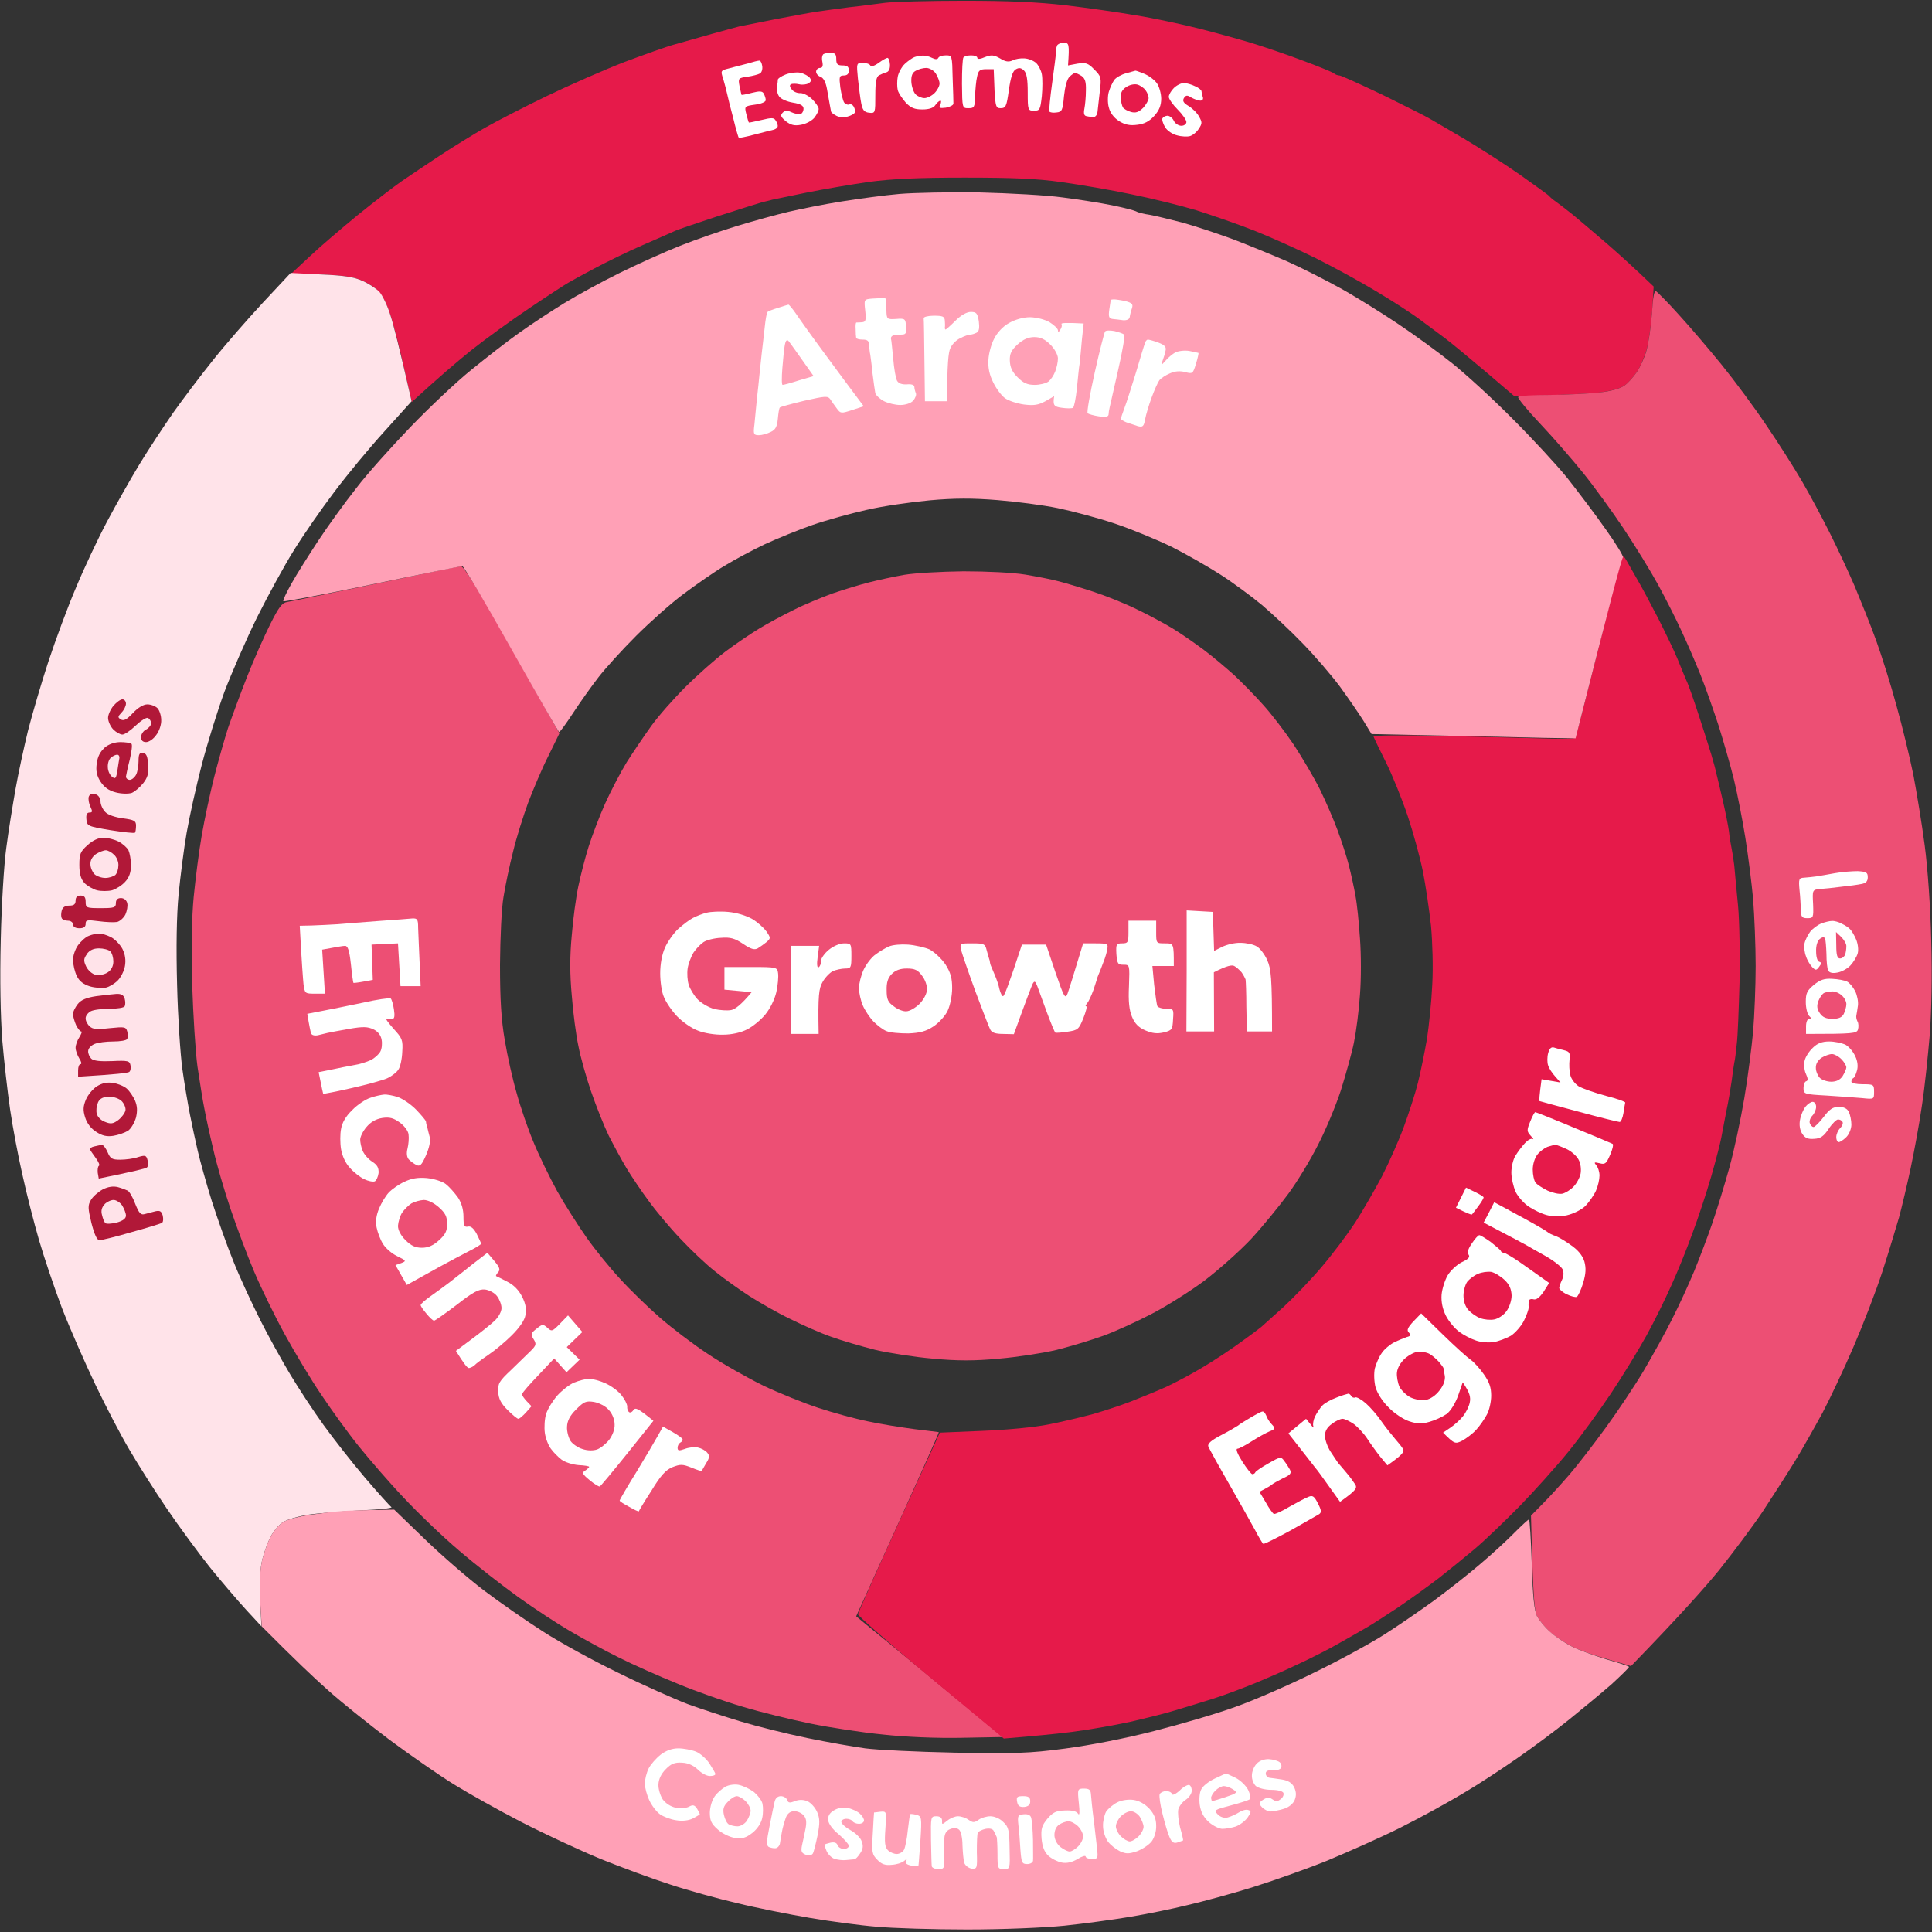 <svg width="400" height="400" viewBox="0 0 400 400" fill="none" xmlns="http://www.w3.org/2000/svg">
<rect x="0" y="0" width="400" height="400" fill="#333333" stroke="none"/>
<g clip-path="url(#clip0_514_3729)">
<path d="M183.311 0.573C181.59 0.781 178.2 1.25 175.749 1.51C173.298 1.823 170.378 2.24 169.23 2.396C168.083 2.552 164.224 3.281 160.626 3.958C157.027 4.688 153.637 5.365 153.064 5.469C152.49 5.625 149.935 6.302 147.327 7.031C144.719 7.76 141.33 8.75 139.765 9.167C138.2 9.583 133.507 11.25 129.335 12.812C125.163 14.427 117.914 17.604 113.168 19.896C108.422 22.188 102.685 25.156 100.391 26.458C98.096 27.76 93.976 30.312 91.264 32.083C88.552 33.906 84.902 36.302 83.181 37.5C81.46 38.698 77.34 41.875 74.055 44.531C70.769 47.24 66.284 51.042 64.146 53.073L60.234 56.719C68.631 56.771 71.76 57.083 73.533 57.604C75.254 58.073 77.079 59.062 78.07 60.052C79.27 61.25 80.104 62.917 81.043 65.885C81.721 68.177 82.816 72.396 83.442 75.26C84.12 78.125 84.746 81.094 84.954 81.875L85.267 83.229C90.534 78.385 94.498 75 97.522 72.552C100.547 70.156 106.075 66.146 109.83 63.646C113.533 61.146 117.079 58.854 117.653 58.542C118.174 58.229 120.626 56.875 123.077 55.573C125.528 54.271 129.961 52.083 132.985 50.781C136.01 49.479 138.931 48.177 139.504 47.917C140.078 47.604 144.094 46.25 148.37 44.844C152.699 43.438 156.923 42.135 157.757 41.875C158.592 41.667 159.582 41.458 159.843 41.354C160.104 41.302 163.285 40.625 166.884 39.896C170.482 39.167 176.323 38.177 179.921 37.656C184.667 37.031 189.987 36.771 199.739 36.771C209.648 36.771 214.758 36.979 219.817 37.708C223.52 38.229 229.987 39.323 234.159 40.208C238.331 41.042 244.433 42.552 247.718 43.542C251.004 44.583 256.427 46.458 259.713 47.76C262.998 49.062 268.683 51.615 272.386 53.438C276.036 55.26 281.669 58.333 284.85 60.26C288.083 62.188 292.151 64.792 293.872 66.094C295.593 67.344 297.94 69.115 299.139 70C300.339 70.885 304.041 73.958 307.431 76.823L313.533 82.031C324.172 81.771 329.022 81.51 331.16 81.25C333.611 80.938 335.541 80.417 336.375 79.792C337.105 79.271 338.2 78.021 338.878 77.031C339.556 76.042 340.443 73.958 340.912 72.396C341.33 70.833 341.851 67.24 342.06 64.427L342.373 59.323C338.357 55.469 335.176 52.604 332.725 50.469C330.273 48.333 327.092 45.677 325.736 44.531C324.328 43.385 322.659 42.135 322.086 41.719C321.46 41.302 320.886 40.781 320.73 40.573C320.573 40.365 317.861 38.438 314.732 36.198C311.603 34.01 306.388 30.677 303.259 28.802C300.13 26.979 296.949 25.104 296.219 24.688C295.489 24.219 291.108 22.031 286.466 19.74C281.773 17.5 277.653 15.625 277.34 15.625C276.975 15.625 276.401 15.417 276.141 15.156C275.88 14.948 273.011 13.75 269.882 12.604C266.753 11.406 262.268 9.896 259.974 9.167C257.679 8.438 252.62 7.031 248.761 6.042C244.902 5.052 238.8 3.75 235.202 3.177C231.603 2.552 225.032 1.615 220.599 1.094C214.811 0.417 208.761 0.156 199.478 0.156C192.333 0.156 185.032 0.365 183.311 0.573Z" fill="#E61A4A"/>
<path d="M243.025 18.229C242.451 18.802 241.982 19.635 241.982 20.052C241.982 20.469 242.816 21.667 243.807 22.656C244.798 23.646 245.632 24.844 245.632 25.26C245.632 25.677 245.163 26.042 244.589 26.042C244.015 26.042 243.285 25.573 243.025 25C242.764 24.427 242.138 23.958 241.721 23.958C241.304 23.958 240.834 24.219 240.678 24.479C240.521 24.74 240.782 25.573 241.199 26.302C241.616 27.031 242.764 27.812 243.702 28.021C244.589 28.281 245.841 28.333 246.362 28.177C246.936 28.021 247.77 27.344 248.188 26.667C248.918 25.573 248.918 25.312 248.24 24.115C247.822 23.333 246.832 22.396 246.049 21.927C245.006 21.302 244.798 20.885 245.111 20.312C245.528 19.688 245.789 19.635 246.675 20.208C247.249 20.521 248.083 20.833 248.5 20.833C248.97 20.833 249.178 20.521 249.022 20.052C248.865 19.635 248.761 19.115 248.761 18.906C248.761 18.646 248.188 18.177 247.457 17.865C246.727 17.5 245.684 17.188 245.111 17.188C244.537 17.188 243.598 17.656 243.025 18.229Z" fill="white"/>
<path d="M233.168 15.156C232.177 15.417 231.082 16.042 230.717 16.51C230.352 17.031 229.83 18.125 229.57 19.01C229.309 19.844 229.309 21.354 229.57 22.24C229.83 23.333 230.613 24.375 231.656 25.052C232.907 25.833 233.95 26.042 235.463 25.833C236.923 25.677 237.966 25.104 238.957 24.01C240 22.865 240.417 21.823 240.417 20.417C240.417 19.375 240 17.917 239.53 17.24C239.009 16.51 237.809 15.625 236.871 15.26C235.984 14.896 235.15 14.583 235.045 14.635C234.993 14.635 234.159 14.896 233.168 15.156Z" fill="white"/>
<path d="M233.168 18.021C232.333 18.542 231.968 19.271 232.021 20.208C232.073 20.99 232.281 21.875 232.49 22.24C232.698 22.552 233.429 22.969 234.159 23.177C235.15 23.438 235.723 23.229 236.662 22.344C237.288 21.667 237.809 20.729 237.809 20.312C237.809 19.896 237.549 19.167 237.183 18.698C236.818 18.177 236.036 17.656 235.462 17.5C234.837 17.344 233.846 17.552 233.168 18.021Z" fill="#E61A4A"/>
<path d="M162.66 15.417C161.721 15.781 160.991 16.302 161.043 16.51C161.043 16.719 160.991 17.396 160.834 17.969C160.73 18.542 160.939 19.427 161.304 19.948C161.617 20.469 162.92 21.042 164.172 21.25C165.789 21.51 166.362 21.875 166.362 22.5C166.362 23.021 166.05 23.542 165.737 23.594C165.372 23.698 164.537 23.542 163.859 23.229C162.973 22.812 162.555 22.812 162.034 23.333C161.512 23.906 161.669 24.219 162.712 25.104C163.703 25.885 164.485 26.094 165.841 25.833C166.832 25.677 168.083 25 168.605 24.375C169.126 23.698 169.544 22.865 169.492 22.5C169.492 22.188 168.918 21.302 168.188 20.573C167.458 19.844 166.362 19.271 165.737 19.271C165.059 19.323 164.224 18.958 163.911 18.49C163.494 18.021 163.442 17.604 163.755 17.448C164.016 17.292 164.798 17.292 165.476 17.448C166.102 17.604 166.988 17.5 167.406 17.24C167.979 16.875 168.031 16.562 167.614 16.042C167.249 15.677 166.415 15.208 165.685 15.052C164.954 14.896 163.598 15.052 162.66 15.417Z" fill="white"/>
<path d="M154.889 13.125C153.898 13.385 152.177 13.802 151.082 14.115C149.205 14.583 149.153 14.583 149.726 16.302C149.987 17.188 150.352 18.542 150.509 19.271C150.665 20 151.239 22.344 151.812 24.479C152.334 26.615 152.855 28.438 152.96 28.542C153.012 28.594 154.472 28.333 156.193 27.865C157.914 27.396 159.687 26.979 160.104 26.875C160.522 26.771 160.939 26.51 160.991 26.25C161.095 25.99 160.939 25.417 160.626 25C160.261 24.323 159.791 24.323 157.653 24.844C156.297 25.156 155.098 25.417 155.046 25.365C154.994 25.312 154.733 24.531 154.524 23.646C154.107 21.979 154.159 21.979 156.297 21.667C157.601 21.51 158.54 21.094 158.54 20.729C158.54 20.365 158.331 19.74 158.123 19.375C157.862 18.854 157.288 18.802 155.672 19.219C154.524 19.531 153.533 19.688 153.533 19.635C153.481 19.583 153.325 18.75 153.116 17.865C152.803 16.198 152.855 16.146 154.733 15.885C155.828 15.729 156.975 15.417 157.34 15.208C157.705 15 157.914 14.323 157.81 13.646C157.705 13.021 157.445 12.5 157.184 12.552C156.923 12.552 155.88 12.812 154.889 13.125Z" fill="white"/>
<path d="M181.903 13.021C181.069 13.646 180.339 13.854 180.182 13.542C180.026 13.229 179.348 13.021 178.618 13.021C177.314 13.021 177.314 13.073 177.627 16.302C177.836 18.073 178.096 20.365 178.305 21.354C178.566 22.76 178.931 23.229 179.922 23.333C181.225 23.49 181.225 23.385 181.225 19.74C181.225 16.927 181.434 15.885 182.008 15.573C182.425 15.365 183.155 15.052 183.572 14.948C184.042 14.792 184.302 14.167 184.25 13.333C184.198 12.604 183.989 11.979 183.729 11.979C183.52 11.979 182.686 12.448 181.903 13.021Z" fill="white"/>
<path d="M199.479 11.875C199.27 12.135 199.166 14.583 199.166 17.344C199.218 22.396 199.218 22.396 200.522 22.396C201.721 22.396 201.826 22.188 201.878 19.896C201.93 18.542 202.086 16.719 202.295 15.885C202.556 14.583 202.869 14.323 204.173 14.323H205.737C205.998 22.135 206.05 22.396 207.145 22.396C208.24 22.396 208.397 22.031 208.866 18.698C209.231 16.094 209.648 14.74 210.274 14.375C210.952 13.958 211.369 14.01 211.995 14.583C212.569 15.156 212.777 16.406 212.777 19.167C212.777 22.812 212.83 22.917 214.081 22.917C215.281 22.917 215.385 22.708 215.698 19.896C215.854 18.281 215.854 16.198 215.698 15.365C215.541 14.531 214.968 13.438 214.498 13.021C213.977 12.552 212.934 12.135 212.1 12.083C211.317 12.031 210.222 12.188 209.648 12.5C208.866 12.865 208.188 12.812 207.041 12.083C205.737 11.354 205.268 11.302 203.912 11.823C202.973 12.24 202.347 12.292 202.347 11.979C202.347 11.667 201.774 11.458 201.043 11.458C200.365 11.458 199.635 11.667 199.479 11.875Z" fill="white"/>
<path d="M189.309 11.823C188.892 11.979 188.006 12.604 187.328 13.229C186.702 13.802 186.024 15.052 185.867 15.885C185.711 16.719 185.711 17.969 185.867 18.646C186.024 19.271 186.806 20.417 187.536 21.25C188.579 22.344 189.361 22.656 190.978 22.656C192.334 22.656 193.273 22.344 193.638 21.771C194.003 21.25 194.42 20.885 194.681 20.833C194.889 20.833 194.889 21.198 194.681 21.667C194.316 22.344 194.524 22.448 195.828 22.292C196.663 22.135 197.393 21.771 197.393 21.458C197.393 21.094 197.341 18.75 197.236 16.146C197.132 11.51 197.132 11.458 195.828 11.458C195.098 11.458 194.42 11.667 194.264 11.979C194.09 12.326 193.655 12.326 192.96 11.979C192.386 11.667 191.5 11.458 190.978 11.51C190.509 11.51 189.727 11.667 189.309 11.823Z" fill="white"/>
<path d="M189.622 14.635C188.892 15 188.631 15.677 188.683 16.927C188.735 17.917 189.153 19.115 189.57 19.531C189.987 19.948 190.821 20.312 191.395 20.312C191.969 20.312 192.907 19.844 193.481 19.271C194.055 18.698 194.524 17.812 194.524 17.292C194.524 16.823 194.159 15.885 193.742 15.208C193.325 14.583 192.438 14.062 191.76 14.062C191.134 14.062 190.143 14.323 189.622 14.635Z" fill="#E61A4A"/>
<path d="M170.378 11.354C170.169 11.562 170.117 12.24 170.274 12.865C170.43 13.698 170.274 14.062 169.752 14.062C169.335 14.062 168.97 14.427 168.97 14.844C168.97 15.26 169.387 15.729 169.856 15.885C170.482 16.094 170.951 16.979 171.212 18.385C171.421 19.583 171.682 21.042 171.786 21.615C171.89 22.188 171.995 22.812 172.047 23.021C172.047 23.281 172.62 23.698 173.246 24.01C174.081 24.375 174.863 24.375 175.854 24.01C177.053 23.542 177.262 23.229 176.897 22.396C176.688 21.771 176.219 21.458 175.854 21.615C175.541 21.771 175.019 21.562 174.759 21.198C174.55 20.885 174.185 19.479 173.976 18.073C173.715 15.885 173.768 15.625 174.706 15.625C175.402 15.625 175.749 15.278 175.749 14.583C175.749 13.802 175.384 13.542 174.446 13.542C173.403 13.542 173.142 13.281 173.142 12.24C173.142 11.198 172.881 10.938 171.942 10.938C171.264 10.938 170.534 11.094 170.378 11.302V11.354Z" fill="white"/>
<path d="M218.827 9.531C218.67 9.844 218.618 10.521 218.618 10.938C218.618 11.354 218.253 14.167 217.836 17.188C217.419 20.208 217.158 22.812 217.262 23.073C217.367 23.281 218.045 23.385 218.723 23.281C219.87 23.177 220.026 22.865 220.287 19.896C220.496 17.969 220.913 16.354 221.434 15.885C221.852 15.469 222.373 15.104 222.582 15.104C222.79 15.104 223.364 15.365 223.938 15.729C224.668 16.25 224.876 16.979 224.824 18.75C224.824 20.052 224.668 21.719 224.511 22.5C224.303 23.542 224.459 24.01 225.033 24.062C225.45 24.167 226.128 24.219 226.441 24.219C226.806 24.219 227.171 23.75 227.223 23.177C227.275 22.604 227.484 20.729 227.693 19.01C228.058 16.042 228.005 15.833 226.545 14.375C225.241 13.021 224.772 12.917 223.051 13.177L221.121 13.542C221.434 9.062 221.33 8.854 220.235 8.854C219.557 8.854 218.931 9.167 218.827 9.479V9.531Z" fill="white"/>
<path d="M77.705 120.885C68.37 122.812 60.182 124.531 59.452 124.635C58.409 124.792 57.731 125.677 55.958 129.219C54.758 131.615 52.568 136.51 51.16 140.104C49.752 143.698 47.979 148.49 47.196 150.781C46.466 153.073 45.162 157.656 44.328 160.937C43.494 164.219 42.346 169.635 41.773 172.917C41.199 176.198 40.469 181.979 40.104 185.677C39.687 190.052 39.582 196.51 39.791 203.906C39.999 210.208 40.469 217.812 40.886 220.833C41.355 223.854 41.929 227.708 42.294 229.427C42.607 231.146 43.441 235 44.172 238.021C44.849 241.042 46.466 246.562 47.718 250.26C48.969 253.958 51.16 259.844 52.62 263.281C54.08 266.719 56.949 272.604 58.983 276.302C61.016 280 64.406 285.677 66.544 288.802C68.63 291.927 72.125 296.771 74.315 299.479C76.505 302.187 80.677 307.031 83.65 310.156C86.57 313.281 91.734 318.229 95.123 321.094C98.461 323.958 103.989 328.281 107.327 330.677C110.664 333.073 115.514 336.25 118.122 337.76C120.73 339.271 125.162 341.719 128.031 343.125C130.899 344.583 136.427 347.031 140.286 348.594C144.145 350.208 150.247 352.344 153.846 353.385C157.444 354.479 163.65 355.99 167.666 356.823C171.681 357.656 178.513 358.698 182.79 359.115C187.483 359.635 194.002 359.896 199.113 359.792L207.614 359.635C185.971 341.771 179.139 336.146 178.461 335.625L177.262 334.635C190.664 305.156 194.471 296.562 194.367 296.51C194.315 296.51 192.02 296.198 189.308 295.885C186.597 295.521 182.268 294.844 179.66 294.271C177.053 293.75 172.516 292.5 169.491 291.51C166.466 290.521 161.303 288.437 158.018 286.875C154.732 285.26 149.569 282.344 146.544 280.312C143.52 278.333 139.087 274.948 136.636 272.812C134.185 270.677 130.482 267.083 128.396 264.792C126.31 262.552 123.181 258.698 121.46 256.25C119.739 253.802 116.975 249.479 115.358 246.615C113.793 243.75 111.551 239.167 110.456 236.458C109.308 233.75 107.744 229.167 106.962 226.302C106.127 223.437 105.032 218.542 104.511 215.365C103.78 211.198 103.52 206.927 103.52 199.74C103.572 194.115 103.833 188.021 104.25 185.677C104.615 183.385 105.501 179.167 106.232 176.302C106.909 173.437 108.37 168.854 109.361 166.146C110.404 163.437 112.229 159.062 113.533 156.51L115.827 151.823C111.916 144.948 107.535 137.187 103.52 130.052C98.878 121.875 95.958 117.187 95.436 117.24C95.019 117.24 87.04 118.906 77.705 120.885Z" fill="#ED4F74"/>
<path d="M136.271 297.135C135.75 298.073 133.768 301.458 131.839 304.635C129.857 307.813 128.292 310.521 128.292 310.677C128.292 310.833 129.179 311.406 130.274 311.979C131.317 312.604 132.204 312.969 132.256 312.917C132.256 312.812 133.403 310.885 134.863 308.646C136.793 305.469 137.836 304.323 139.244 303.75C140.861 303.125 141.33 303.125 143.155 303.854C144.303 304.323 145.241 304.635 145.294 304.531C145.294 304.479 145.711 303.802 146.18 302.969C146.91 301.823 146.962 301.406 146.441 300.781C146.076 300.312 145.189 299.844 144.459 299.688C143.729 299.531 142.53 299.688 141.747 300C140.548 300.417 140.287 300.365 140.287 299.74C140.287 299.323 140.548 298.854 140.809 298.698C141.121 298.542 141.33 298.281 141.33 298.021C141.33 297.813 140.391 297.135 139.296 296.51L137.262 295.365L136.271 297.135ZM118.853 286.25C117.862 286.667 116.297 287.917 115.359 288.958C114.42 290.052 113.377 291.719 113.064 292.76C112.751 293.75 112.647 295.521 112.803 296.667C112.96 297.812 113.533 299.271 114.055 299.948C114.524 300.625 115.567 301.667 116.245 302.188C117.028 302.76 118.54 303.229 119.792 303.333C120.991 303.385 121.982 303.542 121.982 303.698C121.982 303.802 121.617 304.167 121.148 304.479C120.417 304.896 120.574 305.208 122.086 306.458C123.025 307.24 123.964 307.813 124.172 307.76C124.381 307.656 126.936 304.583 129.909 300.885L135.281 294.167C131.943 291.458 131.578 291.354 131.108 291.979C130.848 292.396 130.43 292.552 130.222 292.344C129.961 292.135 129.805 291.615 129.857 291.198C129.857 290.729 129.335 289.687 128.657 288.854C128.031 288.021 126.519 286.927 125.372 286.406C124.224 285.885 122.712 285.469 121.982 285.469C121.304 285.469 119.896 285.833 118.853 286.25Z" fill="white"/>
<path d="M119.27 291.823C117.966 293.125 117.445 294.167 117.393 295.417C117.341 296.354 117.706 297.656 118.123 298.333C118.54 298.958 119.687 299.74 120.574 300C121.617 300.365 122.816 300.365 123.599 300.104C124.329 299.844 125.424 298.958 126.102 298.125C126.78 297.24 127.301 295.938 127.249 294.948C127.249 293.906 126.78 292.708 126.05 291.927C125.424 291.146 124.068 290.469 122.973 290.26C121.304 290 120.887 290.208 119.27 291.823Z" fill="#ED4F74"/>
<path d="M115.932 274.063C114.367 275.677 114.211 275.729 113.324 274.896C112.438 274.115 112.281 274.115 111.082 275.104C109.935 275.99 109.83 276.25 110.456 277.24C111.082 278.229 111.03 278.542 109.935 279.635C109.257 280.313 107.431 282.083 105.867 283.594C103.311 285.99 103.051 286.458 103.155 288.177C103.207 289.583 103.729 290.573 105.084 291.927C106.075 292.917 107.066 293.75 107.327 293.75C107.536 293.75 108.214 293.177 108.892 292.448L110.039 291.146C108.422 289.531 108.005 288.854 108.109 288.594C108.161 288.333 109.674 286.563 111.499 284.688L114.732 281.25L117.288 284.115L120 281.51L117.34 278.906L120.573 275.781L117.601 272.344L115.932 274.063ZM97.731 261.823C96.01 263.229 93.872 264.844 93.038 265.521C92.203 266.146 90.534 267.396 89.335 268.229C88.083 269.115 87.092 269.948 87.092 270.208C87.092 270.417 87.614 271.198 88.292 271.979C88.918 272.76 89.596 273.385 89.856 273.438C90.065 273.438 92.151 271.979 94.55 270.156C97.94 267.5 99.139 266.875 100.391 266.979C101.277 267.083 102.373 267.656 102.894 268.333C103.416 269.01 103.833 270.104 103.833 270.833C103.833 271.563 103.207 272.708 102.373 273.49C101.59 274.219 99.452 275.938 97.679 277.24L94.394 279.688C96.01 282.292 96.688 283.125 97.001 283.229C97.262 283.281 97.835 283.021 98.201 282.708C98.513 282.344 99.869 281.354 101.173 280.469C102.425 279.635 104.615 277.813 105.971 276.458C107.536 274.896 108.631 273.333 108.787 272.292C109.048 271.094 108.839 269.948 108.109 268.49C107.431 267.135 106.388 266.042 105.032 265.365C103.937 264.792 102.894 264.271 102.738 264.219C102.581 264.167 102.79 263.802 103.103 263.438C103.624 262.917 103.468 262.396 102.32 261.042L100.912 259.375L97.731 261.823ZM83.703 244.688C82.555 245.208 81.095 246.25 80.469 246.927C79.843 247.604 78.957 249.063 78.487 250.208C77.896 251.597 77.722 252.899 77.966 254.115C78.174 255.156 78.748 256.667 79.27 257.5C79.791 258.385 81.095 259.531 82.19 260.052C84.12 260.99 84.172 261.094 83.077 261.51L81.877 261.927L84.224 266.042C87.04 264.479 89.387 263.177 91.264 262.135C93.142 261.094 95.749 259.74 97.157 259.01C98.513 258.333 99.609 257.656 99.609 257.5C99.609 257.396 99.191 256.458 98.722 255.521C98.096 254.323 97.47 253.802 96.897 253.958C96.115 254.115 95.958 253.75 95.958 251.927C95.958 250.469 95.593 249.115 94.811 247.917C94.133 246.979 93.038 245.729 92.307 245.156C91.577 244.583 89.856 244.063 88.396 243.906C86.519 243.75 85.215 243.958 83.703 244.688Z" fill="white"/>
<path d="M85.163 249.167C84.59 249.531 83.703 250.417 83.234 251.094C82.817 251.771 82.452 252.969 82.399 253.802C82.399 254.688 82.973 255.781 83.964 256.771C85.111 257.917 85.998 258.333 87.354 258.333C88.658 258.333 89.701 257.865 90.848 256.823C92.204 255.625 92.569 254.896 92.569 253.385C92.569 251.875 92.204 251.146 90.848 249.948C89.857 249.062 88.605 248.438 87.719 248.438C86.937 248.49 85.789 248.802 85.163 249.167Z" fill="#ED4F74"/>
<path d="M76.662 227.292C75.671 227.604 73.95 228.75 72.907 229.844C71.603 231.094 70.821 232.448 70.612 233.75C70.404 234.792 70.404 236.667 70.612 237.917C70.821 239.219 71.499 240.781 72.385 241.719C73.168 242.656 74.524 243.698 75.358 244.115C76.193 244.531 77.236 244.74 77.601 244.583C77.913 244.427 78.279 243.646 78.383 242.865C78.435 241.771 78.122 241.198 77.079 240.521C76.245 240 75.41 239.01 75.097 238.281C74.784 237.552 74.576 236.51 74.576 235.937C74.576 235.365 75.15 234.167 75.88 233.333C76.749 232.292 77.844 231.667 79.165 231.458C80.678 231.25 81.46 231.458 82.764 232.396C83.702 233.073 84.537 234.167 84.589 234.896C84.693 235.625 84.589 236.927 84.38 237.76C84.12 238.75 84.224 239.583 84.641 240.052C85.006 240.417 85.684 240.937 86.206 241.198C86.936 241.562 87.301 241.25 88.187 239.219C88.865 237.656 89.178 236.25 88.97 235.417C88.761 234.687 88.552 233.75 88.448 233.333C88.292 232.917 88.187 232.396 88.187 232.187C88.135 231.927 87.249 230.885 86.206 229.792C85.11 228.646 83.389 227.5 82.399 227.135C81.408 226.823 80.104 226.562 79.53 226.615C78.957 226.667 77.653 226.927 76.662 227.292ZM75.097 207.604C72.073 208.229 68.266 209.01 66.597 209.323L63.624 209.896C64.041 212.5 64.302 213.594 64.406 213.958C64.563 214.323 65.136 214.479 65.867 214.323C66.492 214.167 67.379 213.958 67.796 213.854C68.213 213.75 70.195 213.385 72.229 213.021C75.202 212.5 76.14 212.552 77.34 213.125C78.226 213.542 78.852 214.323 79.009 215.26C79.165 216.042 79.061 217.135 78.748 217.708C78.435 218.281 77.601 219.062 76.766 219.479C75.984 219.844 74.419 220.365 73.272 220.521C72.125 220.729 69.987 221.146 68.579 221.458L65.971 221.979C66.649 225.312 66.858 226.354 66.91 226.458C66.962 226.51 69.674 225.99 72.855 225.26C76.088 224.531 79.478 223.594 80.312 223.177C81.147 222.76 82.19 221.979 82.503 221.406C82.868 220.885 83.233 219.271 83.285 217.76C83.442 215.312 83.285 214.948 81.46 212.969C80.417 211.771 79.739 210.885 80.052 210.937C80.365 210.99 80.886 211.042 81.199 210.99C81.668 210.937 81.773 210.365 81.564 209.01C81.408 207.917 81.095 206.875 80.886 206.719C80.678 206.562 78.07 206.927 75.097 207.604ZM78.487 190.677C75.306 190.937 71.447 191.198 69.882 191.354C68.318 191.458 65.919 191.562 64.511 191.615L62.06 191.667C62.477 199.531 62.737 202.708 62.842 203.802C63.103 205.677 63.155 205.729 65.189 205.729H67.275L66.701 196.615C69.778 196.042 71.03 195.833 71.447 195.833C72.02 195.833 72.333 196.771 72.646 199.583C72.855 201.667 73.116 203.437 73.168 203.49C73.22 203.542 74.159 203.437 75.254 203.229L77.183 202.865L76.923 195.573L82.399 195.312L82.92 204.167H87.092C86.727 196.302 86.623 193.125 86.571 192.083C86.571 190.365 86.414 190.104 85.371 190.156C84.745 190.208 81.668 190.469 78.487 190.677Z" fill="white"/>
<path d="M335.75 115.677C335.541 116.094 333.351 124.479 330.899 134.375C328.396 144.271 326.31 152.5 326.154 152.76C326.049 152.969 322.607 153.021 318.54 152.865C314.42 152.76 305.032 152.5 297.679 152.344C290.274 152.187 284.276 152.24 284.381 152.5C284.433 152.708 285.58 155.104 286.936 157.812C288.292 160.521 290.326 165.573 291.473 169.01C292.62 172.448 294.029 177.604 294.602 180.469C295.176 183.333 295.906 188.385 296.271 191.667C296.584 195 296.74 200.417 296.532 203.906C296.375 207.344 295.854 212.396 295.437 215.104C294.967 217.812 294.133 221.927 293.559 224.219C292.986 226.51 291.63 230.625 290.639 233.333C289.648 236.042 287.614 240.625 286.154 243.49C284.641 246.354 282.138 250.677 280.574 253.125C278.957 255.573 275.88 259.687 273.69 262.24C271.551 264.792 267.953 268.542 265.763 270.573C263.52 272.604 261.434 274.479 261.121 274.74C260.756 275.052 258.879 276.458 256.845 277.917C254.863 279.375 251.317 281.719 249.022 283.073C246.727 284.479 243.338 286.25 241.46 287.135C239.583 287.969 236.297 289.323 234.159 290.156C232.021 290.99 228.474 292.135 226.336 292.76C224.198 293.333 220.078 294.323 217.21 294.896C214.081 295.521 208.5 296.042 203.285 296.25L194.576 296.615C181.486 325.26 177.679 333.854 177.627 334.219C177.627 334.531 184.354 340.469 192.699 347.396L207.823 359.948C214.289 359.427 218.879 358.958 222.164 358.542C225.45 358.125 230.769 357.187 233.898 356.51C237.027 355.781 241.304 354.74 243.285 354.115C245.319 353.49 248.813 352.448 251.108 351.719C253.403 350.99 257.158 349.583 259.452 348.646C261.747 347.708 265.867 345.937 268.579 344.635C271.291 343.385 275.306 341.354 277.444 340.104C279.583 338.906 282.19 337.396 283.181 336.823C284.172 336.25 286.988 334.427 289.439 332.812C291.89 331.146 295.645 328.437 297.836 326.771C300.026 325.052 303.416 322.292 305.397 320.625C307.379 318.958 311.551 314.948 314.68 311.771C317.757 308.594 322.295 303.542 324.746 300.521C327.197 297.5 331.108 292.135 333.507 288.542C335.906 284.948 339.191 279.583 340.86 276.562C342.529 273.542 344.824 268.854 346.023 266.146C347.275 263.437 349.205 258.646 350.352 255.469C351.551 252.292 353.325 246.927 354.315 243.49C355.306 240.052 356.193 236.51 356.349 235.677C356.506 234.844 356.975 232.344 357.392 230.208C357.862 228.073 358.331 225.156 358.54 223.698C358.696 222.292 358.957 220.625 359.061 220.052C359.218 219.479 359.426 217.708 359.583 216.146C359.791 214.583 360 208.802 360.156 203.385C360.261 197.969 360.156 190.781 359.843 187.5C359.53 184.219 359.165 180.469 359.061 179.167C358.905 177.865 358.644 176.25 358.487 175.521C358.331 174.792 358.07 173.281 357.966 172.135C357.81 170.99 357.236 168.073 356.662 165.625C356.089 163.177 355.515 160.729 355.358 160.156C355.254 159.583 354.785 157.812 354.315 156.25C353.846 154.687 352.647 150.937 351.656 147.917C350.665 144.896 349.57 141.719 349.152 140.885C348.787 140.052 347.953 138.021 347.327 136.458C346.701 134.896 344.876 131.146 343.364 128.125C341.799 125.104 339.817 121.354 338.879 119.792C337.992 118.229 337.001 116.458 336.688 115.937C336.219 115.104 336.01 115.052 335.75 115.677Z" fill="#E61A4A"/>
<path d="M258.931 293.49C257.783 294.167 256.584 294.896 256.323 295.156C256.01 295.365 254.446 296.302 252.829 297.135C250.743 298.229 249.961 298.906 250.169 299.479C250.326 299.896 252.255 303.385 254.446 307.187C256.636 311.042 259.087 315.365 259.869 316.823C260.652 318.333 261.434 319.583 261.538 319.635C261.695 319.74 264.198 318.49 267.171 316.875C270.091 315.208 272.803 313.698 273.116 313.49C273.637 313.125 273.585 312.656 272.855 311.25C272.125 309.792 271.76 309.531 270.925 309.896C270.352 310.104 268.579 311.042 267.014 311.927C265.45 312.865 263.989 313.542 263.729 313.437C263.52 313.333 262.738 312.292 262.06 311.042L260.756 308.854C262.581 307.917 263.207 307.5 263.364 307.344C263.52 307.187 264.511 306.615 265.554 306.094C267.171 305.365 267.431 305.052 267.066 304.271C266.806 303.802 266.284 302.969 265.867 302.448C265.241 301.562 265.085 301.562 262.633 302.969C261.225 303.75 260.026 304.583 259.922 304.792C259.817 305.052 259.557 305.208 259.296 305.208C259.087 305.26 258.148 304.062 257.21 302.604C256.219 301.042 255.802 300 256.167 299.948C256.532 299.948 257.888 299.219 259.191 298.385C260.495 297.552 262.112 296.667 262.842 296.354C264.042 295.885 264.094 295.729 263.311 294.896C262.842 294.427 262.321 293.594 262.164 293.073C261.955 292.604 261.643 292.187 261.382 292.24C261.173 292.24 260.078 292.812 258.931 293.49ZM276.662 289.375C275.515 289.792 274.211 290.521 273.742 291.042C273.324 291.51 272.646 292.5 272.281 293.229C271.916 293.958 271.76 294.896 271.916 295.312C272.125 295.729 271.812 295.573 271.343 294.896L270.404 293.75L266.753 296.771C270.769 301.875 272.125 303.646 272.334 303.906C272.594 304.167 273.846 305.885 275.098 307.656L277.444 310.937C280.73 308.594 280.991 308.125 280.626 307.396C280.313 306.927 279.53 305.781 278.8 304.948C278.07 304.115 277.288 303.125 277.027 302.865C276.819 302.604 276.141 301.51 275.463 300.521C274.837 299.531 274.315 298.073 274.315 297.24C274.315 296.302 274.785 295.469 275.776 294.792C276.558 294.167 277.549 293.75 277.966 293.75C278.383 293.75 279.478 294.271 280.313 294.844C281.147 295.469 282.399 296.823 283.077 297.865C283.755 298.906 284.954 300.573 285.736 301.562L287.249 303.385C290.43 301.146 290.795 300.573 290.482 300C290.274 299.583 289.491 298.646 288.813 297.865C288.188 297.135 286.884 295.521 286.049 294.323C285.215 293.073 283.703 291.354 282.816 290.573C281.877 289.74 280.834 289.167 280.573 289.323C280.313 289.479 279.948 289.323 279.791 289.062C279.635 288.802 279.374 288.542 279.165 288.542C278.905 288.594 277.809 288.906 276.662 289.375ZM292.62 273.594C291.421 274.896 291.212 275.417 291.682 275.885C292.151 276.406 292.099 276.615 291.264 276.823C290.691 277.031 289.491 277.5 288.657 277.917C287.822 278.333 286.623 279.323 286.101 280.104C285.528 280.885 284.902 282.344 284.641 283.333C284.433 284.375 284.485 286.042 284.798 287.24C285.163 288.49 286.258 290.208 287.562 291.458C288.709 292.656 290.639 293.906 291.786 294.271C293.351 294.792 294.394 294.844 295.958 294.375C297.105 294.062 298.67 293.333 299.504 292.76C300.339 292.135 301.33 290.521 301.903 288.906L302.842 286.198C304.354 288.385 304.511 289.323 304.302 290.365C304.146 291.198 303.468 292.552 302.842 293.281C302.216 294.062 301.017 295.104 300.234 295.625L298.774 296.615C301.121 298.958 301.278 299.01 302.738 298.281C303.572 297.812 304.928 296.823 305.658 295.99C306.388 295.208 307.379 293.75 307.849 292.865C308.37 291.927 308.735 290.156 308.735 288.958C308.735 287.292 308.37 286.146 307.171 284.479C306.336 283.281 305.085 281.927 304.459 281.51C303.781 281.042 301.225 278.75 298.722 276.302L294.237 271.927L292.62 273.594Z" fill="white"/>
<path d="M290.9 281.25C290.013 282.031 289.335 283.177 289.231 284.115C289.127 284.948 289.388 286.302 289.753 287.135C290.17 287.917 291.213 288.906 292.047 289.323C292.934 289.74 294.29 290 295.176 289.844C296.115 289.688 297.262 288.906 298.045 287.865C298.879 286.823 299.244 285.729 299.14 284.896C298.983 284.167 298.879 283.49 298.879 283.333C298.879 283.177 298.462 282.604 297.94 281.979C297.419 281.406 296.532 280.625 295.959 280.312C295.385 280 294.342 279.792 293.664 279.844C292.934 279.896 291.734 280.521 290.9 281.25Z" fill="#E61A4A"/>
<path d="M304.72 257.448C303.938 258.594 303.729 259.323 304.042 259.74C304.407 260.26 304.042 260.677 302.686 261.302C301.643 261.823 300.287 263.073 299.714 264.063C299.14 265.052 298.566 266.875 298.462 268.073C298.358 269.531 298.671 271.042 299.349 272.396C299.922 273.542 301.174 275.052 302.113 275.729C302.999 276.406 304.616 277.24 305.607 277.552C306.598 277.917 308.266 278.021 309.257 277.865C310.248 277.708 311.865 277.083 312.804 276.563C313.69 275.99 314.942 274.583 315.515 273.438C316.089 272.292 316.506 271.042 316.506 270.677C316.454 270.365 316.454 269.74 316.506 269.375C316.506 269.063 316.976 268.854 317.497 269.01C318.071 269.167 318.749 268.646 319.583 267.448L320.731 265.625C318.123 263.75 316.089 262.344 314.629 261.302C313.117 260.26 311.604 259.375 311.343 259.375C311.083 259.375 310.77 259.219 310.718 258.958C310.613 258.75 309.675 257.969 308.632 257.135C307.536 256.354 306.493 255.729 306.285 255.729C306.024 255.729 305.346 256.51 304.72 257.448Z" fill="white"/>
<path d="M305.972 263.75C305.189 264.062 304.199 264.844 303.781 265.365C303.364 265.937 302.999 267.24 302.999 268.229C302.999 269.375 303.364 270.521 304.042 271.25C304.616 271.875 305.711 272.656 306.493 272.917C307.328 273.229 308.579 273.333 309.361 273.177C310.196 273.021 311.291 272.292 311.865 271.51C312.491 270.677 312.96 269.271 312.96 268.229C312.908 266.927 312.543 265.99 311.5 265C310.665 264.219 309.466 263.49 308.736 263.333C308.006 263.229 306.754 263.385 305.972 263.75Z" fill="#E61A4A"/>
<path d="M308.266 251.042L307.171 253.125C313.429 256.406 315.62 257.552 316.037 257.813C316.454 258.073 318.227 259.063 319.896 260C321.565 260.938 323.182 262.188 323.495 262.76C323.807 263.438 323.755 264.219 323.39 265C323.077 265.625 322.817 266.406 322.817 266.667C322.817 266.927 323.495 267.552 324.381 267.969C325.216 268.385 326.206 268.646 326.467 268.49C326.728 268.333 327.354 267.031 327.771 265.625C328.345 263.698 328.397 262.552 328.032 261.198C327.667 260 326.78 258.854 325.268 257.813C324.068 256.927 322.608 256.094 322.034 255.885C321.461 255.729 320.626 255.313 320.209 254.948C319.792 254.635 317.184 253.125 314.368 251.615L309.362 248.906L308.266 251.042ZM302.478 247.969L301.435 250.052C303.834 251.25 304.616 251.51 304.72 251.458C304.824 251.406 305.398 250.625 306.024 249.792C306.702 248.906 307.171 248.073 307.171 247.917C307.171 247.76 306.337 247.24 305.346 246.771L303.521 245.885L302.478 247.969ZM316.819 232.188C316.089 234.01 316.089 234.219 316.923 235.156C317.445 235.729 317.601 235.99 317.341 235.833C317.028 235.625 316.35 235.99 315.724 236.667C315.15 237.292 314.264 238.438 313.794 239.219C313.273 240 312.908 241.615 312.908 242.76C312.908 243.906 313.325 245.677 313.794 246.771C314.316 247.813 315.568 249.219 316.558 249.844C317.549 250.521 319.218 251.302 320.209 251.563C321.356 251.875 322.869 251.927 324.381 251.615C325.737 251.302 327.354 250.521 328.24 249.688C329.023 248.854 330.013 247.448 330.431 246.51C330.848 245.573 331.161 244.167 331.161 243.385C331.161 242.604 330.848 241.667 330.483 241.25C329.961 240.625 330.066 240.573 331.161 240.833C332.308 241.146 332.569 240.938 333.351 239.115C333.873 237.969 334.081 236.927 333.873 236.823C333.664 236.719 330.013 235.156 325.789 233.438C321.565 231.667 318.019 230.26 317.862 230.26C317.706 230.26 317.236 231.146 316.819 232.188Z" fill="white"/>
<path d="M320.365 237.448C319.739 237.708 318.8 238.385 318.279 239.062C317.757 239.74 317.34 241.042 317.34 242.135C317.34 243.229 317.601 244.427 317.913 244.844C318.226 245.26 319.374 245.99 320.417 246.51C321.46 246.979 322.816 247.292 323.494 247.135C324.119 246.979 325.163 246.354 325.788 245.677C326.414 245.052 327.092 243.802 327.249 242.969C327.405 242.083 327.249 240.833 326.831 240.104C326.466 239.375 325.371 238.385 324.38 237.917C323.389 237.448 322.294 237.031 322.033 237.031C321.773 237.031 320.99 237.24 320.365 237.448Z" fill="#E61A4A"/>
<path d="M320.521 218.073C320.313 218.854 320.313 220 320.521 220.573C320.678 221.146 321.356 222.188 321.982 222.865L323.077 224.115L319.165 223.438C318.696 226.875 318.644 227.917 318.748 227.969C318.853 228.021 322.503 229.01 326.832 230.156C331.212 231.354 335.072 232.292 335.332 232.292C335.593 232.292 335.958 231.458 336.115 230.469C336.271 229.479 336.428 228.49 336.48 228.281C336.584 228.125 334.759 227.448 332.464 226.875C330.169 226.25 327.614 225.365 326.832 224.896C326.049 224.375 325.267 223.333 325.111 222.552C324.902 221.719 324.85 220.365 324.954 219.427C325.111 218.021 324.954 217.708 323.859 217.448C323.129 217.292 322.19 217.031 321.721 216.875C321.147 216.719 320.782 217.083 320.521 218.073Z" fill="white"/>
<path d="M187.223 119.01C185.085 119.375 181.799 120.104 179.922 120.573C178.044 121.042 174.654 122.083 172.36 122.865C170.065 123.698 166.415 125.208 164.276 126.302C162.138 127.344 158.957 129.063 157.236 130.104C155.515 131.146 152.334 133.281 150.195 134.896C148.057 136.51 144.302 139.844 141.903 142.24C139.504 144.635 136.323 148.229 134.863 150.26C133.403 152.292 131.108 155.677 129.752 157.813C128.448 159.948 126.415 163.854 125.267 166.406C124.12 168.958 122.607 172.969 121.877 175.26C121.147 177.552 120.209 181.25 119.739 183.49C119.27 185.677 118.644 190.26 118.383 193.594C117.966 197.865 117.966 201.719 118.383 206.146C118.644 209.635 119.27 214.323 119.739 216.51C120.156 218.75 121.356 223.021 122.399 226.042C123.442 229.063 125.059 233.125 126.049 235.156C127.092 237.188 128.709 240.208 129.752 241.927C130.795 243.646 132.829 246.667 134.341 248.698C135.802 250.729 138.722 254.219 140.86 256.458C142.999 258.75 146.232 261.823 148.109 263.281C149.987 264.792 153.116 267.031 155.15 268.333C157.184 269.635 160.886 271.771 163.494 273.021C166.102 274.323 169.961 276.042 172.099 276.771C174.237 277.552 178.357 278.75 181.225 279.479C184.094 280.156 189.518 280.99 193.22 281.302C198.279 281.771 201.721 281.771 206.78 281.302C210.482 280.99 215.906 280.156 218.774 279.479C221.643 278.75 225.971 277.448 228.422 276.563C230.873 275.677 235.306 273.646 238.331 272.083C241.356 270.521 246.258 267.448 249.283 265.208C252.308 262.917 256.688 259.01 259.087 256.458C261.434 253.906 264.876 249.688 266.753 247.135C268.631 244.583 271.395 240 272.907 236.979C274.472 233.958 276.558 228.958 277.601 225.781C278.592 222.604 279.843 218.177 280.313 215.885C280.782 213.594 281.356 209.167 281.564 205.99C281.825 202.813 281.825 197.552 281.564 194.271C281.356 190.99 280.939 186.979 280.626 185.417C280.365 183.854 279.739 181.042 279.27 179.167C278.8 177.292 277.705 174.01 276.923 171.875C276.141 169.74 274.524 165.99 273.325 163.542C272.125 161.094 269.622 156.875 267.849 154.167C266.023 151.458 263.155 147.708 261.434 145.833C259.765 143.958 257.105 141.25 255.541 139.792C253.976 138.385 251.16 135.99 249.283 134.583C247.405 133.177 244.485 131.146 242.764 130.104C241.043 129.063 237.757 127.292 235.463 126.198C233.168 125.052 229.048 123.385 226.336 122.5C223.624 121.615 220.339 120.625 219.035 120.313C217.731 119.948 214.707 119.375 212.255 118.958C209.648 118.542 204.381 118.281 199.478 118.281C194.889 118.333 189.361 118.646 187.223 119.01Z" fill="#ED4F74"/>
<path d="M199.009 196.771C199.218 197.552 200.522 201.354 201.93 205.208C203.39 209.063 204.746 212.656 205.007 213.125C205.32 213.802 206.102 214.063 207.666 214.063L209.909 214.115C212.621 206.615 213.612 204.063 213.82 203.646C214.185 203.021 214.342 203.125 214.759 204.167C215.02 204.896 215.906 207.344 216.741 209.583C217.575 211.823 218.357 213.75 218.514 213.802C218.67 213.854 219.818 213.802 221.069 213.594C223.155 213.281 223.364 213.125 224.303 210.781C224.824 209.427 225.137 208.333 224.876 208.333C224.668 208.385 224.772 208.073 225.085 207.708C225.398 207.344 225.972 206.094 226.389 204.948C226.754 203.802 227.119 202.76 227.119 202.604C227.171 202.448 227.484 201.615 227.849 200.781C228.162 199.948 228.579 198.854 228.736 198.438C228.892 198.021 229.153 197.135 229.257 196.458C229.466 195.417 229.257 195.312 226.858 195.312H224.251C222.112 202.396 221.278 205 221.017 205.729C220.548 206.927 220.287 206.458 218.514 201.302L216.584 195.573H211.578C208.866 203.854 207.927 206.25 207.666 206.25C207.458 206.25 207.145 205.625 206.936 204.844C206.78 204.01 206.311 202.656 205.945 201.823C205.58 200.99 205.215 200.104 205.111 199.844C205.059 199.635 204.955 199.375 204.955 199.219C204.955 199.063 204.902 198.802 204.798 198.542C204.746 198.333 204.485 197.552 204.277 196.719C203.964 195.417 203.703 195.312 201.304 195.312C198.696 195.312 198.696 195.313 199.009 196.719V196.771ZM184.094 195.938C183.364 196.25 182.112 196.979 181.278 197.604C180.391 198.229 179.296 199.688 178.775 200.833C178.253 201.979 177.836 203.698 177.836 204.583C177.836 205.521 178.201 207.135 178.618 208.125C179.035 209.115 180.026 210.625 180.809 211.458C181.643 212.292 182.842 213.229 183.573 213.49C184.303 213.802 186.284 213.958 188.058 213.958C190.457 213.854 191.708 213.542 193.273 212.5C194.368 211.771 195.724 210.312 196.193 209.271C196.715 208.177 197.132 206.146 197.132 204.583C197.132 202.5 196.819 201.354 195.724 199.635C194.889 198.437 193.429 197.083 192.438 196.562C191.447 196.146 189.414 195.677 188.005 195.573C186.545 195.469 184.824 195.625 184.094 195.938Z" fill="white"/>
<path d="M184.615 201.667C183.833 202.448 183.52 203.437 183.572 205.052C183.572 206.875 183.833 207.5 185.032 208.333C185.814 208.958 186.962 209.427 187.64 209.375C188.318 209.375 189.569 208.646 190.404 207.812C191.29 206.875 191.916 205.677 191.916 204.844C191.968 204.01 191.499 202.76 190.873 201.979C190.039 200.833 189.413 200.521 187.744 200.521C186.336 200.521 185.397 200.885 184.615 201.667Z" fill="#ED4F74"/>
<path d="M171.578 196.667C170.691 197.396 169.961 198.437 169.961 199.01C170.013 199.531 169.752 200.104 169.492 200.26C169.179 200.417 169.074 199.687 169.283 198.177L169.596 195.833H163.755V214.062H169.492C169.335 205.885 169.544 204.635 170.326 203.281C170.848 202.344 171.838 201.354 172.464 201.042C173.142 200.781 174.237 200.521 174.967 200.521C176.167 200.521 176.271 200.365 176.271 197.917C176.271 195.365 176.219 195.312 174.759 195.312C173.872 195.312 172.516 195.885 171.578 196.667ZM233.638 192.969C233.638 195.104 233.533 195.312 232.334 195.312C231.134 195.312 231.03 195.469 231.134 197.5C231.291 199.531 231.447 199.74 232.595 199.74C233.898 199.74 233.898 199.74 233.742 204.167C233.585 207.396 233.794 209.115 234.368 210.521C234.941 211.927 235.776 212.76 237.132 213.333C238.592 213.958 239.583 214.062 240.939 213.75C242.66 213.333 242.764 213.125 242.868 211.042C243.025 208.906 242.973 208.854 241.46 208.854C240.626 208.854 239.791 208.594 239.635 208.333C239.479 208.021 239.218 206.042 238.957 203.906L238.592 200H243.025C243.025 195.312 243.025 195.312 241.2 195.312C239.374 195.312 239.374 195.312 239.374 192.969V190.625H233.638V192.969ZM245.685 200.99L245.632 213.542H251.369L251.317 201.302C254.081 199.896 255.072 199.74 255.541 200C255.958 200.208 256.636 200.833 257.054 201.302C257.419 201.823 257.784 202.5 257.888 202.812C257.94 203.125 258.044 205.677 258.044 208.437L258.149 213.542H263.364C263.364 202.344 263.155 200.573 262.373 198.802C261.851 197.604 260.861 196.302 260.183 195.937C259.505 195.521 257.992 195.208 256.845 195.208C255.698 195.156 253.977 195.573 253.038 196.042L251.369 196.875L251.108 188.802L245.685 188.49V200.99ZM146.336 188.958C145.45 189.167 144.146 189.687 143.468 190.052C142.738 190.417 141.382 191.458 140.391 192.344C139.453 193.229 138.201 195 137.679 196.198C137.054 197.604 136.688 199.583 136.688 201.51C136.688 203.229 137.001 205.469 137.471 206.458C137.888 207.5 139.087 209.271 140.183 210.417C141.278 211.562 143.207 212.917 144.511 213.385C145.763 213.906 148.11 214.271 149.726 214.219C151.447 214.219 153.377 213.802 154.681 213.125C155.828 212.552 157.497 211.198 158.436 210.052C159.426 208.854 160.365 206.979 160.73 205.417C161.043 204.01 161.2 202.24 161.095 201.51C160.939 200.26 160.887 200.208 155.463 200.208H149.987V204.896L155.619 205.417C153.429 208.073 152.177 208.958 151.395 209.115C150.613 209.271 149.048 209.167 147.901 208.906C146.754 208.594 145.189 207.708 144.407 206.875C143.677 206.094 142.842 204.74 142.582 203.854C142.321 203.021 142.217 201.51 142.373 200.469C142.529 199.479 143.103 198.021 143.572 197.24C144.094 196.458 145.033 195.469 145.658 195.052C146.284 194.635 147.901 194.219 149.257 194.167C151.239 194.01 152.125 194.271 153.846 195.417C155.463 196.51 156.193 196.719 156.871 196.354C157.393 196.042 158.175 195.469 158.696 195.052C159.583 194.271 159.583 194.167 158.696 192.864C158.175 192.135 156.871 190.937 155.724 190.26C154.42 189.531 152.49 188.958 150.769 188.802C149.153 188.646 147.171 188.75 146.336 188.958Z" fill="white"/>
<path d="M186.18 40.156C183.155 40.417 177.784 41.146 174.185 41.719C170.587 42.292 165.685 43.281 163.234 43.854C160.782 44.427 156.089 45.729 152.803 46.719C149.518 47.708 144.094 49.583 140.809 50.885C137.523 52.188 131.891 54.74 128.292 56.51C124.694 58.281 119.531 61.094 116.819 62.76C114.107 64.427 109.883 67.188 107.432 68.958C104.981 70.677 100.548 74.167 97.523 76.615C94.498 79.062 88.866 84.375 85.007 88.385C81.147 92.396 76.037 98.073 73.742 101.094C71.395 104.063 67.849 108.958 65.867 111.979C63.886 115 61.382 118.958 60.339 120.833C59.296 122.708 58.514 124.323 58.67 124.479C58.775 124.635 67.067 123.073 77.028 120.99C86.989 118.906 95.385 117.24 95.698 117.188C96.011 117.188 100.548 124.896 105.867 134.375C111.187 143.802 115.62 151.563 115.776 151.563C115.932 151.563 117.236 149.792 118.696 147.552C120.157 145.312 122.503 142.031 123.912 140.208C125.32 138.385 128.814 134.531 131.682 131.667C134.55 128.802 138.983 124.844 141.591 122.917C144.198 120.99 147.901 118.385 149.935 117.188C151.969 115.938 155.672 113.958 158.279 112.708C160.887 111.51 165.32 109.688 168.188 108.698C171.056 107.708 176.115 106.302 179.4 105.573C182.686 104.792 188.579 103.958 192.438 103.594C197.601 103.125 201.356 103.125 206.519 103.542C210.378 103.854 216.011 104.583 219.035 105.208C222.06 105.833 227.327 107.24 230.769 108.385C234.211 109.531 239.479 111.719 242.503 113.177C245.528 114.688 250.065 117.292 252.673 118.958C255.281 120.625 259.14 123.49 261.278 125.26C263.416 127.083 267.223 130.625 269.674 133.177C272.125 135.677 275.62 139.74 277.445 142.188C279.218 144.635 281.408 147.813 282.347 149.323L283.964 151.979C306.18 152.448 315.724 152.656 319.427 152.76L326.206 152.865C333.507 124.063 335.75 115.573 336.011 115.417C336.219 115.26 334.603 112.604 332.412 109.531C330.222 106.406 326.623 101.667 324.485 98.958C322.295 96.25 317.184 90.729 313.168 86.719C309.153 82.656 303.52 77.5 300.652 75.208C297.784 72.917 292.621 69.167 289.179 66.875C285.737 64.583 280.47 61.302 277.445 59.635C274.42 57.969 269.518 55.469 266.493 54.115C263.468 52.812 258.41 50.729 255.281 49.531C252.151 48.385 247.458 46.823 244.85 46.094C242.243 45.417 239.218 44.688 238.071 44.479C236.923 44.323 235.62 44.01 235.202 43.75C234.785 43.542 232.543 42.969 230.248 42.5C227.953 42.031 223.364 41.302 220.078 40.885C216.793 40.417 209.022 40 202.869 39.844C196.715 39.74 189.205 39.896 186.18 40.156Z" fill="#FFA0B6"/>
<path d="M237.08 70.99C236.923 71.302 236.089 74.062 235.202 77.083C234.263 80.104 233.22 83.438 232.803 84.479C232.386 85.573 232.073 86.562 232.073 86.719C232.073 86.875 232.595 87.188 233.22 87.448C233.898 87.656 234.941 88.021 235.567 88.229C236.61 88.49 236.819 88.281 237.08 86.823C237.236 85.938 237.862 83.854 238.436 82.292C239.009 80.729 239.739 79.115 240.052 78.698C240.417 78.281 241.356 77.656 242.243 77.292C243.286 76.823 244.329 76.771 245.372 77.031C246.884 77.448 246.988 77.396 247.614 75.312C247.979 74.167 248.188 73.125 248.136 73.073C248.031 73.021 247.197 72.865 246.206 72.656C245.267 72.5 243.964 72.656 243.338 72.969C242.764 73.281 241.825 74.062 241.304 74.688C240.365 75.729 240.365 75.729 240.678 74.74C240.887 74.167 241.2 73.229 241.304 72.656C241.512 71.875 241.2 71.458 239.844 70.938C238.853 70.573 237.914 70.312 237.653 70.312C237.445 70.312 237.184 70.625 237.08 70.938V70.99ZM228.788 68.646C228.631 68.854 227.64 72.708 226.649 77.135C225.658 81.562 224.98 85.365 225.189 85.573C225.398 85.729 226.441 86.042 227.484 86.198C228.892 86.406 229.465 86.302 229.518 85.833C229.518 85.521 229.622 84.844 229.726 84.427C229.831 84.01 230.613 80.469 231.499 76.615C232.386 72.76 232.96 69.427 232.751 69.271C232.49 69.062 231.604 68.75 230.717 68.542C229.831 68.385 228.944 68.385 228.788 68.646ZM208.918 66.875C207.666 67.552 206.467 68.854 205.841 70.104C205.215 71.25 204.694 73.229 204.642 74.531C204.537 76.146 204.85 77.604 205.632 79.167C206.258 80.469 207.353 81.927 208.083 82.448C208.814 82.969 210.535 83.542 211.995 83.75C214.081 84.01 214.967 83.854 216.428 83.073L218.253 82.031C217.94 83.958 218.253 84.219 219.818 84.427C220.861 84.583 221.904 84.583 222.164 84.427C222.373 84.271 222.738 82.5 222.947 80.521C223.155 78.49 223.364 76.146 223.52 75.312C223.625 74.427 223.833 72.24 223.99 70.365L224.355 66.979C220.652 66.771 219.661 66.875 219.765 67.083C219.922 67.344 219.818 67.865 219.505 68.281C219.192 68.802 219.035 68.837 219.035 68.385C219.035 68.073 218.253 67.292 217.314 66.719C216.323 66.146 214.707 65.729 213.299 65.677C211.838 65.677 210.222 66.146 208.918 66.875Z" fill="white"/>
<path d="M210.691 71.302C209.387 72.5 209.022 73.229 209.074 74.688C209.126 76.042 209.543 76.979 210.691 78.125C211.89 79.323 212.725 79.688 214.237 79.688C215.28 79.688 216.532 79.375 217.053 79.01C217.523 78.646 218.148 77.76 218.461 76.927C218.774 76.146 219.035 74.948 219.035 74.219C219.035 73.49 218.357 72.24 217.47 71.354C216.323 70.208 215.384 69.792 214.133 69.792C212.933 69.792 211.838 70.26 210.691 71.302Z" fill="#FFA0B6"/>
<path d="M197.809 66.406C196.819 67.396 195.88 68.229 195.776 68.229C195.671 68.229 195.619 68.073 195.619 67.813C195.671 67.604 195.671 66.979 195.619 66.406C195.567 65.521 195.202 65.365 193.324 65.365C192.125 65.365 191.186 65.625 191.238 65.885C191.291 66.198 191.343 70.156 191.395 74.74L191.499 83.073H196.088C196.088 75.469 196.349 72.865 196.766 72.083C197.079 71.302 198.018 70.365 198.852 70C199.635 69.583 200.573 69.271 200.939 69.271C201.251 69.271 201.877 69.063 202.242 68.854C202.712 68.594 202.816 67.865 202.659 66.563C202.399 64.844 202.138 64.583 200.991 64.583C200.156 64.583 198.957 65.26 197.809 66.406ZM161.043 63.75C160 64.063 159.061 64.427 158.905 64.583C158.748 64.74 158.487 66.146 158.331 67.708C158.174 69.271 157.862 71.771 157.705 73.177C157.549 74.635 157.34 76.615 157.236 77.604C157.131 78.594 156.923 80.833 156.714 82.552C156.558 84.271 156.297 86.667 156.193 87.917C155.932 89.896 156.036 90.104 157.131 90.104C157.757 90.104 158.852 89.792 159.583 89.427C160.573 88.958 160.886 88.333 161.043 86.719C161.147 85.573 161.304 84.531 161.46 84.375C161.616 84.219 163.911 83.594 166.519 82.969C170.952 81.979 171.369 81.927 171.942 82.708C172.255 83.229 172.881 84.063 173.298 84.635C174.028 85.625 174.185 85.625 176.427 84.896L178.826 84.115C176.375 80.885 173.559 77.031 170.899 73.438C168.24 69.844 165.528 66.042 164.798 64.948C164.068 63.906 163.39 63.073 163.233 63.073C163.077 63.125 162.086 63.386 161.043 63.75Z" fill="white"/>
<path d="M162.503 71.354C162.347 72.083 162.138 74.219 161.982 76.198C161.825 78.125 161.825 79.688 162.034 79.688C162.295 79.688 163.807 79.271 165.424 78.75L168.448 77.865C164.746 72.604 163.494 70.885 163.233 70.573C162.92 70.26 162.66 70.521 162.503 71.354Z" fill="#FFA0B6"/>
<path d="M229.986 62.135C229.934 62.188 229.83 63.073 229.674 64.062C229.465 65.521 229.569 65.938 230.352 66.042C230.873 66.094 231.864 66.198 232.542 66.302C233.324 66.354 233.846 66.094 233.898 65.625C233.95 65.208 234.159 64.375 234.367 63.802C234.628 62.969 234.367 62.708 233.011 62.344C232.072 62.135 230.977 61.979 230.612 61.979C230.299 61.979 229.986 62.031 229.986 62.135ZM180.547 61.823C178.878 61.979 178.878 61.979 179.139 64.323C179.348 66.302 179.243 66.667 178.461 66.719C177.992 66.771 177.47 66.771 177.314 66.771C177.157 66.771 177.105 67.396 177.157 68.125C177.157 68.906 177.209 69.688 177.262 69.948C177.314 70.156 177.887 70.312 178.617 70.312C179.608 70.312 179.921 70.573 179.973 71.51C179.973 72.135 180.078 73.021 180.182 73.438C180.234 73.854 180.495 75.625 180.651 77.344C180.86 79.062 181.121 80.885 181.225 81.406C181.381 81.875 182.216 82.656 183.05 83.073C183.885 83.49 185.397 83.854 186.388 83.854C187.431 83.854 188.578 83.49 189.048 82.969C189.517 82.448 189.778 81.719 189.621 81.406C189.465 81.042 189.308 80.417 189.308 80.104C189.308 79.688 188.683 79.479 187.744 79.583C186.701 79.635 186.023 79.375 185.71 78.802C185.449 78.281 185.084 76.25 184.928 74.219C184.719 72.24 184.563 70.365 184.458 70.104C184.406 69.792 184.667 69.531 184.98 69.427C185.345 69.323 186.127 69.271 186.701 69.271C187.535 69.271 187.744 68.958 187.588 67.604C187.483 65.99 187.379 65.885 185.501 66.042C183.624 66.146 183.572 66.094 183.52 64.219C183.468 63.125 183.468 62.135 183.468 61.979C183.468 61.823 183.207 61.719 182.894 61.719C182.529 61.719 181.486 61.771 180.547 61.823Z" fill="white"/>
<path d="M54.342 62.76C51.161 66.198 46.467 71.562 43.964 74.74C41.408 77.917 37.81 82.708 35.88 85.417C34.003 88.125 30.822 92.917 28.892 96.094C26.963 99.271 23.938 104.635 22.113 108.073C20.287 111.51 17.419 117.604 15.75 121.615C14.029 125.625 11.474 132.552 10.014 136.979C8.553 141.406 6.676 147.865 5.789 151.302C4.955 154.74 3.755 160.26 3.182 163.542C2.608 166.823 1.721 172.24 1.304 175.521C0.835 178.802 0.313 187.396 0.157 194.531C-0.052 202.917 0.105 210.365 0.47 215.365C0.835 219.688 1.565 226.094 2.087 229.688C2.608 233.281 3.755 239.375 4.642 243.229C5.476 247.083 7.041 253.177 8.084 256.771C9.127 260.365 11.265 266.667 12.83 270.833C14.446 275 17.575 282.135 19.766 286.719C21.956 291.302 25.137 297.396 26.858 300.26C28.527 303.125 31.969 308.542 34.472 312.24C36.976 315.938 41.044 321.458 43.442 324.479C45.894 327.5 49.283 331.458 51.004 333.333L54.133 336.719C53.664 328.385 53.821 325.156 54.186 323.438C54.498 321.875 55.333 319.531 55.959 318.281C56.585 317.031 57.836 315.573 58.671 315.104C59.505 314.583 61.852 313.906 63.886 313.594C65.92 313.281 70.718 312.917 74.577 312.708C78.436 312.552 81.356 312.24 81.043 312.031C80.783 311.875 78.279 309.115 75.568 305.938C72.856 302.76 68.996 297.813 66.963 295C64.929 292.188 61.852 287.5 60.131 284.635C58.41 281.771 55.541 276.615 53.821 273.177C52.1 269.74 49.596 264.375 48.345 261.198C47.041 258.021 45.059 252.396 43.86 248.698C42.712 245 41.408 240.312 40.939 238.281C40.47 236.25 39.74 232.865 39.322 230.729C38.905 228.594 38.175 224.375 37.758 221.354C37.341 218.333 36.819 210.469 36.663 203.906C36.454 196.146 36.559 189.531 36.976 185.156C37.341 181.458 38.071 175.677 38.645 172.396C39.218 169.115 40.626 162.76 41.774 158.333C42.921 153.906 45.059 147.083 46.467 143.229C47.928 139.375 50.952 132.448 53.195 127.865C55.489 123.281 58.931 116.979 60.861 113.906C62.791 110.781 66.545 105.365 69.153 101.927C71.761 98.438 76.454 92.76 79.583 89.323L85.216 83.073C82.66 71.771 81.409 66.979 80.783 65.104C80.209 63.229 79.166 61.146 78.592 60.469C77.967 59.792 76.402 58.75 75.098 58.177C73.325 57.344 71.239 57.031 66.441 56.823L60.183 56.51L54.342 62.76Z" fill="#FFE3E9"/>
<path d="M21.278 246.25C20.34 246.771 19.244 247.708 18.827 248.438C18.149 249.583 18.201 250.156 18.931 253.229C19.557 255.625 20.079 256.771 20.6 256.771C21.017 256.771 24.042 256.042 27.224 255.104C30.457 254.219 33.325 253.333 33.534 253.177C33.794 253.021 33.847 252.344 33.69 251.667C33.429 250.781 33.117 250.573 32.178 250.781C31.552 250.938 30.561 251.198 29.988 251.354C29.153 251.615 28.788 251.198 28.006 249.271C27.536 247.969 26.806 246.719 26.441 246.51C26.128 246.354 25.19 245.99 24.407 245.781C23.434 245.538 22.391 245.694 21.278 246.25Z" fill="#B11838"/>
<path d="M21.643 249.375C21.07 249.948 20.861 250.677 21.122 251.563C21.278 252.292 21.591 253.021 21.8 253.229C22.008 253.438 23.051 253.385 24.146 253.125C25.45 252.76 26.076 252.292 26.076 251.667C26.076 251.198 25.711 250.26 25.294 249.583C24.877 248.958 24.042 248.438 23.521 248.438C22.947 248.438 22.113 248.854 21.643 249.323V249.375Z" fill="#FFE3E9"/>
<path d="M19.556 237.344C18.983 237.448 18.566 237.76 18.618 237.917C18.67 238.125 19.191 238.906 19.817 239.74C20.391 240.521 20.704 241.25 20.495 241.354C20.234 241.51 20.182 242.135 20.234 242.813L20.443 244.01C27.849 242.5 30.195 241.927 30.404 241.719C30.665 241.563 30.717 240.885 30.56 240.26C30.3 239.167 30.091 239.115 28.526 239.583C27.64 239.896 25.971 240.104 24.876 240.104C23.207 240.104 22.842 239.896 22.268 238.542C21.903 237.708 21.382 237.031 21.121 237.031C20.808 237.083 20.13 237.188 19.556 237.344Z" fill="#B11838"/>
<path d="M20.078 224.896C19.244 225.417 18.201 226.667 17.784 227.656C17.21 229.063 17.158 229.844 17.627 231.354C18.045 232.656 18.879 233.698 19.974 234.375C21.174 235.156 22.165 235.365 23.468 235.156C24.459 235 25.815 234.531 26.493 234.115C27.119 233.698 27.849 232.448 28.162 231.354C28.475 229.948 28.423 229.01 27.953 227.865C27.588 227.031 26.806 225.885 26.285 225.417C25.711 224.896 24.459 224.375 23.468 224.219C22.217 224.01 21.174 224.219 20.078 224.896Z" fill="#B11838"/>
<path d="M20.287 228.281C19.974 228.906 19.869 229.948 20.026 230.573C20.182 231.25 20.965 232.031 21.799 232.292C22.946 232.76 23.468 232.656 24.511 231.875C25.241 231.302 25.867 230.417 25.971 229.896C26.076 229.375 25.71 228.49 25.189 227.969C24.667 227.448 23.52 227.031 22.581 227.083C21.382 227.083 20.704 227.396 20.287 228.229V228.281Z" fill="#FFE3E9"/>
<path d="M19.87 206.25C17.836 206.563 16.741 207.031 16.063 207.917C15.541 208.594 15.072 209.531 15.124 210C15.124 210.521 15.437 211.51 15.75 212.24C16.115 212.969 16.584 213.542 16.793 213.542C17.054 213.542 16.845 214.062 16.428 214.74C16.011 215.365 15.646 216.354 15.646 216.927C15.646 217.5 16.011 218.49 16.428 219.167C16.845 219.792 16.949 220.313 16.689 220.313C16.376 220.313 16.167 220.885 16.167 221.615V222.917C24.042 222.448 26.545 222.135 26.754 221.927C27.015 221.771 27.119 221.146 27.015 220.573C26.858 219.635 26.493 219.531 23.207 219.687C20.756 219.792 19.348 219.635 18.879 219.167C18.514 218.802 18.201 218.073 18.253 217.604C18.253 217.083 18.827 216.458 19.557 216.146C20.287 215.833 22.008 215.625 23.468 215.625C24.876 215.625 26.18 215.417 26.337 215.104C26.493 214.792 26.493 214.115 26.337 213.542C26.076 212.604 25.815 212.552 22.738 212.865C20.131 213.177 19.244 213.125 18.566 212.5C18.097 212.083 17.68 211.302 17.732 210.781C17.732 210.313 18.201 209.688 18.775 209.375C19.348 209.063 21.122 208.854 22.686 208.854C24.251 208.854 25.659 208.646 25.815 208.333C25.971 208.021 25.971 207.344 25.815 206.771C25.607 206.042 25.137 205.729 24.094 205.781C23.312 205.833 21.434 206.042 19.87 206.25Z" fill="#B11838"/>
<path d="M18.409 193.75C17.783 193.958 16.793 194.844 16.167 195.677C15.593 196.458 15.072 197.917 15.124 198.802C15.124 199.74 15.489 201.25 15.906 202.083C16.427 203.177 17.314 203.802 18.618 204.219C19.713 204.531 21.173 204.635 21.903 204.479C22.634 204.323 23.729 203.646 24.355 203.021C25.032 202.344 25.71 200.99 25.867 200C26.076 198.802 25.919 197.604 25.345 196.458C24.876 195.573 23.781 194.427 22.946 194.01C22.112 193.594 20.965 193.229 20.443 193.281C19.974 193.281 19.035 193.49 18.409 193.75Z" fill="#B11838"/>
<path d="M17.992 197.552C17.314 198.49 17.262 198.906 17.836 200.104C18.253 200.938 19.087 201.667 19.817 201.823C20.548 201.979 21.643 201.771 22.321 201.302C23.051 200.833 23.468 200 23.468 199.063C23.468 198.281 23.207 197.344 22.842 196.979C22.477 196.615 21.382 196.354 20.495 196.354C19.348 196.354 18.566 196.719 17.992 197.5V197.552Z" fill="#FFE3E9"/>
<path d="M15.646 186.458C15.646 187.24 15.281 187.5 14.342 187.5C13.473 187.5 12.951 187.847 12.777 188.542C12.621 189.115 12.621 189.792 12.777 190.104C12.934 190.417 13.508 190.625 14.081 190.625C14.655 190.625 15.124 190.99 15.124 191.406C15.124 191.875 15.594 192.188 16.428 192.188C17.315 192.188 17.732 191.927 17.732 191.25C17.732 190.469 18.045 190.417 20.444 190.729C21.956 190.938 23.677 190.99 24.251 190.885C24.824 190.729 25.607 190.052 25.972 189.323C26.285 188.594 26.493 187.552 26.337 186.979C26.18 186.354 25.659 185.938 25.033 185.938C24.338 185.938 23.99 186.285 23.99 186.979C23.99 187.917 23.625 188.021 20.861 188.021C17.888 188.021 17.732 187.969 17.732 186.719C17.732 185.781 17.471 185.417 16.689 185.417C15.993 185.417 15.646 185.764 15.646 186.458Z" fill="#B11838"/>
<path d="M18.149 174.948C16.636 176.302 16.428 176.823 16.428 179.062C16.428 180.937 16.741 181.979 17.471 182.812C18.044 183.385 19.244 184.115 20.078 184.323C20.913 184.531 22.373 184.531 23.207 184.323C24.042 184.062 25.294 183.281 25.919 182.552C26.754 181.667 27.119 180.573 27.119 179.167C27.119 178.021 26.858 176.615 26.597 176.042C26.284 175.469 25.346 174.635 24.511 174.219C23.677 173.802 22.269 173.438 21.382 173.438C20.391 173.438 19.192 174.01 18.149 174.948Z" fill="#B11838"/>
<path d="M19.869 176.823C19.087 177.396 18.67 178.125 18.722 178.958C18.722 179.635 19.139 180.573 19.557 180.99C19.974 181.406 21.017 181.771 21.799 181.771C22.581 181.771 23.52 181.458 23.885 181.146C24.25 180.781 24.511 179.896 24.511 179.167C24.563 178.438 24.146 177.448 23.624 176.979C23.103 176.458 22.321 176.042 21.903 176.042C21.486 176.042 20.547 176.406 19.869 176.823Z" fill="#FFE3E9"/>
<path d="M18.358 165C18.253 165.469 18.41 166.406 18.723 167.031C19.192 168.021 19.14 168.229 18.514 168.229C17.993 168.229 17.784 168.698 17.888 169.635C17.993 170.99 18.149 171.094 22.843 171.875C25.503 172.292 27.797 172.552 27.954 172.396C28.058 172.24 28.162 171.615 28.162 170.938C28.162 169.948 27.797 169.74 25.45 169.427C23.834 169.219 22.321 168.698 21.8 168.125C21.278 167.604 20.809 166.615 20.809 165.938C20.757 165.156 20.34 164.583 19.714 164.427C18.984 164.254 18.532 164.444 18.358 165Z" fill="#B11838"/>
<path d="M21.643 154.844C20.739 155.608 20.2 156.684 20.026 158.073C19.817 159.583 20.026 160.625 20.808 161.823C21.591 163.021 22.529 163.698 23.99 164.062C25.189 164.375 26.597 164.375 27.275 164.167C27.901 163.906 28.944 163.021 29.622 162.187C30.561 160.99 30.821 160.156 30.665 158.333C30.561 156.562 30.3 155.99 29.622 155.885C28.892 155.781 28.683 156.094 28.683 157.552C28.683 158.542 28.475 159.844 28.162 160.417C27.849 160.99 27.275 161.458 26.858 161.458C26.441 161.458 26.076 161.146 26.076 160.781C26.128 160.469 26.441 158.854 26.858 157.292C27.223 155.729 27.432 154.219 27.223 154.01C27.014 153.802 25.971 153.646 24.928 153.646C23.729 153.646 22.529 154.062 21.643 154.792V154.844Z" fill="#B11838"/>
<path d="M22.947 156.875C22.53 157.24 22.269 158.073 22.321 158.854C22.321 159.583 22.738 160.469 23.208 160.833C23.886 161.354 24.042 161.198 24.303 159.531C24.459 158.437 24.668 157.24 24.72 156.927C24.772 156.562 24.564 156.25 24.251 156.25C23.938 156.25 23.364 156.51 22.947 156.875Z" fill="#FFE3E9"/>
<path d="M23.468 146.146C22.842 146.927 22.321 148.073 22.373 148.75C22.425 149.427 22.894 150.469 23.468 151.042C24.042 151.615 24.876 152.083 25.345 152.083C25.815 152.083 27.014 151.25 28.109 150.208C29.152 149.219 30.3 148.49 30.613 148.646C30.978 148.802 31.291 149.323 31.291 149.74C31.291 150.156 30.821 150.729 30.248 151.042C29.674 151.302 29.205 152.031 29.205 152.604C29.205 153.299 29.552 153.646 30.248 153.646C30.821 153.646 31.76 153.021 32.334 152.188C32.959 151.406 33.429 150 33.377 149.063C33.377 148.177 33.012 147.031 32.594 146.615C32.177 146.198 31.238 145.833 30.508 145.833C29.674 145.833 28.579 146.51 27.484 147.656C26.284 148.958 25.606 149.323 25.032 148.958C24.355 148.542 24.355 148.385 25.137 147.552C25.658 147.031 26.076 146.198 26.076 145.677C26.076 145.208 25.763 144.792 25.345 144.792C24.928 144.792 24.094 145.417 23.468 146.146Z" fill="#B11838"/>
<path d="M342.007 65C341.799 67.76 341.277 71.25 340.86 72.656C340.443 74.115 339.556 76.042 338.878 77.031C338.2 78.021 337.105 79.271 336.375 79.792C335.541 80.417 333.611 80.99 331.16 81.25C329.022 81.51 324.432 81.719 320.938 81.771C317.496 81.771 314.524 81.927 314.315 82.188C314.159 82.396 316.193 84.896 318.904 87.76C321.616 90.625 325.58 95.208 327.77 97.917C329.96 100.625 333.715 105.781 336.114 109.375C338.513 112.969 341.747 118.229 343.311 121.094C344.876 123.958 347.014 128.177 348.057 130.469C349.152 132.76 350.925 136.875 352.02 139.583C353.116 142.292 354.784 147.083 355.827 150.26C356.818 153.437 358.279 158.437 359.009 161.458C359.739 164.479 360.782 169.844 361.356 173.437C361.929 177.031 362.659 182.76 362.972 186.198C363.233 189.635 363.494 195.833 363.494 200C363.494 204.167 363.233 210.26 362.972 213.542C362.659 216.823 361.877 223.073 361.147 227.344C360.417 231.667 359.061 238.073 358.07 241.667C357.079 245.26 355.462 250.521 354.472 253.385C353.481 256.25 351.812 260.625 350.769 263.177C349.726 265.677 347.744 270.052 346.284 272.917C344.876 275.781 342.164 280.625 340.339 283.75C338.513 286.823 334.967 292.135 332.464 295.573C329.96 299.01 326.623 303.333 325.006 305.208C323.389 307.083 320.938 309.792 319.53 311.198L316.975 313.802C317.392 330.677 317.653 333.438 318.226 334.635C318.696 335.469 319.895 336.979 320.938 337.917C321.981 338.802 324.015 340.156 325.423 340.885C326.884 341.615 330.221 342.812 332.881 343.542L337.679 344.948C347.796 334.531 353.063 328.594 355.984 325C358.852 321.406 362.868 316.042 364.902 313.021C366.884 310 369.908 305.312 371.577 302.604C373.246 299.896 375.801 295.312 377.366 292.448C378.878 289.583 381.747 283.49 383.728 278.906C385.71 274.323 388.422 267.292 389.726 263.281C391.03 259.271 392.542 254.219 393.168 252.083C393.741 249.948 394.837 245.365 395.567 241.927C396.297 238.49 397.392 232.604 397.914 228.906C398.487 225.208 399.165 218.594 399.53 214.323C399.895 209.479 400.052 202.031 399.843 194.792C399.687 187.865 399.113 179.74 398.487 175C397.913 170.573 396.818 164.01 396.14 160.417C395.41 156.823 393.846 150.365 392.646 146.094C391.499 141.823 389.569 135.729 388.422 132.552C387.275 129.375 385.241 124.375 383.989 121.354C382.685 118.333 380.391 113.437 378.878 110.417C377.366 107.396 374.811 102.604 373.142 99.74C371.473 96.875 368.135 91.615 365.684 88.021C363.285 84.427 359.113 78.802 356.453 75.521C353.794 72.24 349.778 67.552 347.535 65.104C345.345 62.656 343.207 60.521 342.894 60.312C342.477 60.052 342.216 61.458 342.007 65Z" fill="#ED4F74"/>
<path d="M373.768 229.167C373.351 229.74 372.829 230.938 372.673 231.875C372.464 232.969 372.673 234.01 373.142 234.74C373.716 235.625 374.341 235.885 375.593 235.781C376.949 235.729 377.627 235.208 378.618 233.698C379.348 232.604 380.235 231.771 380.547 231.771C380.913 231.771 381.33 231.979 381.486 232.292C381.643 232.604 381.382 233.177 380.965 233.594C380.548 234.01 380.182 234.844 380.182 235.417C380.182 235.99 380.391 236.458 380.704 236.458C380.965 236.458 381.695 235.99 382.268 235.417C382.842 234.844 383.312 233.698 383.312 232.812C383.312 231.979 383.051 230.781 382.79 230.208C382.442 229.514 381.747 229.167 380.704 229.167C379.504 229.167 378.774 229.635 377.575 231.25C376.688 232.396 375.75 233.333 375.489 233.333C375.176 233.333 374.863 232.969 374.707 232.552C374.55 232.135 374.811 231.406 375.228 230.99C375.645 230.573 376.01 229.74 376.01 229.167C376.01 228.594 375.697 228.125 375.28 228.125C374.915 228.125 374.237 228.594 373.768 229.167Z" fill="white"/>
<path d="M375.333 216.927C374.551 217.656 373.768 218.854 373.612 219.687C373.455 220.469 373.56 221.667 373.925 222.396C374.342 223.281 374.342 223.75 373.977 223.854C373.664 223.906 373.403 224.531 373.403 225.26C373.403 226.51 373.508 226.563 378.201 226.823C380.861 226.979 384.146 227.24 385.502 227.344C388.006 227.604 388.006 227.604 388.006 226.042C388.006 224.531 387.901 224.479 385.659 224.479C384.355 224.479 383.312 224.271 383.312 223.958C383.312 223.646 383.468 223.333 383.677 223.229C383.938 223.125 384.251 222.448 384.459 221.667C384.72 220.833 384.616 219.687 384.094 218.646C383.677 217.708 382.738 216.615 382.008 216.25C381.278 215.938 379.818 215.625 378.723 215.625C377.262 215.625 376.272 215.99 375.333 216.927Z" fill="white"/>
<path d="M377.106 219.01C376.323 219.583 375.906 220.313 375.958 221.146C375.958 221.823 376.376 222.76 376.793 223.177C377.21 223.594 378.305 223.958 379.14 223.958C380.183 223.958 380.965 223.576 381.486 222.813C381.904 222.135 382.269 221.302 382.269 220.99C382.269 220.625 381.799 219.844 381.226 219.271C380.652 218.698 379.766 218.229 379.296 218.229C378.775 218.229 377.784 218.594 377.106 219.01Z" fill="#ED4F74"/>
<path d="M375.541 203.906C374.133 205.104 373.872 205.625 373.872 207.448C373.872 208.646 374.185 209.948 374.55 210.313C375.072 210.833 375.072 210.938 374.602 210.938C374.185 210.938 373.924 211.615 373.924 212.5V214.063C383.624 214.063 384.407 213.958 384.667 213.177C384.824 212.656 384.824 211.875 384.563 211.458C384.354 211.042 384.25 210.469 384.354 210.156C384.407 209.844 384.563 209.01 384.667 208.177C384.772 207.396 384.511 206.042 384.094 205.208C383.676 204.375 382.894 203.438 382.425 203.229C381.903 202.969 380.547 202.708 379.348 202.656C377.679 202.552 376.845 202.865 375.541 203.906Z" fill="white"/>
<path d="M377.679 205.573C377.314 205.729 376.793 206.458 376.48 207.24C376.115 208.229 376.167 208.906 376.793 209.792C377.366 210.625 378.096 210.938 379.4 210.938C380.704 210.938 381.382 210.625 381.747 209.896C382.008 209.323 382.269 208.438 382.269 207.969C382.321 207.448 381.904 206.615 381.382 206.146C380.861 205.625 379.974 205.26 379.4 205.26C378.827 205.26 378.044 205.417 377.679 205.573Z" fill="#ED4F74"/>
<path d="M377.053 191.198C376.323 191.51 375.332 192.24 374.811 192.865C374.341 193.49 373.768 194.583 373.611 195.312C373.455 196.042 373.611 197.24 373.924 198.021C374.185 198.854 374.811 199.844 375.228 200.26C375.906 200.937 376.062 200.937 376.636 200.156C377.157 199.479 377.157 199.271 376.636 199.115C376.271 199.01 376.01 198.125 376.01 196.979C375.958 195.833 376.271 194.792 376.792 194.375C377.262 194.01 377.679 193.958 377.835 194.271C377.992 194.531 378.096 196.042 378.148 197.5C378.148 199.01 378.305 200.573 378.513 200.937C378.774 201.406 379.4 201.562 380.443 201.354C381.33 201.198 382.529 200.521 383.103 199.896C383.729 199.219 384.406 198.125 384.615 197.396C384.824 196.667 384.667 195.417 384.302 194.531C383.937 193.646 383.363 192.708 383.051 192.396C382.79 192.083 382.008 191.562 381.33 191.25C380.704 190.885 379.765 190.625 379.243 190.677C378.774 190.677 377.783 190.937 377.053 191.198Z" fill="white"/>
<path d="M380.183 195.729C380.183 197.76 380.392 198.438 380.965 198.438C381.382 198.438 381.852 198.073 382.008 197.656C382.165 197.24 382.269 196.458 382.269 195.938C382.321 195.469 381.8 194.583 381.226 194.01L380.131 192.969L380.183 195.729Z" fill="#ED4F74"/>
<path d="M379.922 180.781C378.462 181.042 376.741 181.354 376.011 181.458C375.281 181.562 374.185 181.667 373.507 181.719C372.464 181.771 372.36 181.979 372.569 184.219C372.725 185.625 372.83 187.5 372.83 188.385C372.882 189.844 373.09 190.104 374.185 190.104C375.437 190.104 375.489 190 375.385 187.187C375.228 184.271 375.228 184.219 376.793 184.062C377.68 184.01 379.661 183.802 381.226 183.594C382.79 183.437 384.668 183.177 385.398 183.021C386.337 182.865 386.702 182.448 386.702 181.615C386.702 180.625 386.389 180.469 384.616 180.365C383.468 180.365 381.33 180.521 379.922 180.781Z" fill="white"/>
<path d="M70.665 312.865C69.517 312.917 66.701 313.281 64.407 313.594C62.112 313.906 59.505 314.583 58.67 315.104C57.836 315.573 56.584 317.031 55.958 318.281C55.332 319.531 54.498 321.875 54.185 323.437C53.82 325.208 53.716 328.281 53.872 331.51L54.185 336.719C60.913 343.49 65.085 347.448 67.796 349.844C70.508 352.292 76.297 356.927 80.574 360.156C84.85 363.333 90.847 367.5 93.872 369.375C96.897 371.25 103.207 374.792 107.953 377.24C112.699 379.687 120.104 383.125 124.381 384.896C128.657 386.615 135.124 389.01 138.722 390.156C142.321 391.354 148.527 393.073 152.542 394.01C156.558 395 163.39 396.354 167.666 397.083C171.943 397.812 178.201 398.646 181.486 398.906C184.772 399.219 193.22 399.479 200.261 399.479C207.614 399.479 216.167 399.115 220.339 398.698C224.355 398.281 230.456 397.448 233.898 396.875C237.34 396.302 242.764 395.208 245.893 394.427C249.022 393.698 255.02 392.083 259.192 390.781C263.364 389.479 270.3 387.031 274.576 385.312C278.853 383.542 285.789 380.469 289.961 378.385C294.133 376.302 299.974 373.073 302.999 371.25C306.023 369.479 311.082 366.146 314.211 363.958C317.392 361.771 322.19 358.177 324.902 355.99C327.614 353.802 331.578 350.521 333.664 348.698C335.697 346.823 337.366 345.208 337.262 345.104C337.21 344.948 335.124 344.271 332.568 343.542C330.065 342.76 326.832 341.615 325.424 340.885C323.963 340.156 321.982 338.802 320.939 337.865C319.896 336.979 318.696 335.469 318.227 334.635C317.653 333.49 317.34 330.521 317.132 323.802C316.975 318.75 316.714 314.583 316.558 314.583C316.402 314.583 315.098 315.781 313.585 317.292C312.125 318.802 308.944 321.719 306.545 323.75C304.198 325.781 299.87 329.167 297.001 331.302C294.133 333.385 289.439 336.615 286.571 338.437C283.703 340.26 277.132 343.854 271.969 346.354C266.806 348.906 259.505 352.083 255.802 353.385C252.099 354.74 244.485 356.979 238.957 358.385C232.907 359.948 225.606 361.354 220.443 362.031C212.986 363.021 210.274 363.073 197.653 362.865C189.778 362.708 181.434 362.292 179.139 361.979C176.845 361.667 171.421 360.729 167.145 359.844C162.816 358.958 156.61 357.396 153.325 356.406C150.039 355.417 145.085 353.802 142.373 352.813C139.661 351.771 133.194 348.906 128.031 346.354C122.868 343.854 115.828 340 112.386 337.76C108.944 335.573 103.416 331.719 100.182 329.271C96.897 326.771 91.369 321.979 87.927 318.646L81.617 312.552C74.733 312.656 71.812 312.76 70.665 312.865Z" fill="#FFA0B6"/>
<path d="M192.751 380.885C192.803 383.49 192.855 385.99 192.908 386.354C192.908 386.667 193.533 386.979 194.263 386.979C195.463 386.979 195.567 386.823 195.515 384.531C195.463 383.125 195.463 381.406 195.515 380.625C195.567 379.635 195.932 379.01 196.715 378.698C197.497 378.385 198.175 378.437 198.592 378.854C198.957 379.167 199.27 380.573 199.27 382.031C199.322 383.49 199.479 385.104 199.635 385.677C199.844 386.25 200.522 386.771 201.147 386.875C202.295 386.979 202.347 386.823 202.243 383.49C202.243 381.51 202.295 379.74 202.451 379.427C202.608 379.167 203.338 378.802 204.068 378.646C204.954 378.49 205.58 378.646 205.789 379.167C205.998 379.583 206.258 380.104 206.363 380.365C206.415 380.573 206.519 382.135 206.519 383.854C206.519 386.823 206.571 386.979 207.823 386.979C209.127 386.979 209.127 386.927 209.022 382.708C208.97 378.906 208.814 378.229 207.718 377.24C207.093 376.562 205.893 376.042 205.059 376.042C204.277 376.042 203.181 376.354 202.608 376.771C201.721 377.396 201.408 377.396 200.522 376.771C199.948 376.354 198.957 376.042 198.331 376.042C197.705 376.042 196.715 376.458 196.089 376.979C195.046 377.812 194.994 377.812 195.046 376.979C195.046 376.354 194.646 376.042 193.846 376.042C192.699 376.042 192.699 376.198 192.751 380.885Z" fill="white"/>
<path d="M210.847 377.865C211.004 379.01 211.16 381.302 211.265 382.969C211.473 385.625 211.578 385.937 212.673 385.937C213.299 385.937 213.82 385.625 213.872 385.26C213.924 384.948 213.872 383.021 213.872 380.99C213.82 378.958 213.664 376.927 213.507 376.406C213.368 375.816 212.864 375.556 211.995 375.625C210.743 375.729 210.639 375.885 210.847 377.865Z" fill="white"/>
<path d="M180.964 375.26C180.964 375.26 180.808 377.188 180.703 379.583C180.443 383.49 180.547 383.958 181.642 385.052C182.477 385.938 183.259 386.25 184.615 386.094C185.606 386.042 186.753 385.677 187.17 385.313C187.796 384.792 187.848 384.792 187.587 385.26C187.327 385.729 187.692 386.042 188.63 386.25C189.465 386.406 190.143 386.458 190.143 386.354C190.195 386.25 190.351 383.906 190.56 381.094C190.873 376.146 190.821 376.042 189.674 375.729C189.048 375.573 188.474 375.521 188.422 375.625C188.37 375.729 188.161 377.188 187.953 378.906C187.796 380.625 187.431 382.448 187.17 382.969C186.909 383.438 186.232 383.854 185.658 383.854C185.084 383.854 184.25 383.49 183.833 383.073C183.207 382.448 183.102 381.458 183.311 378.646C183.572 375 183.572 375 182.268 375.104C181.538 375.208 180.964 375.26 180.964 375.26Z" fill="white"/>
<path d="M172.621 374.844C171.734 375.365 171.369 376.042 171.473 376.875C171.526 377.604 172.464 378.854 173.664 379.792C174.759 380.729 175.698 381.823 175.75 382.135C175.75 382.5 175.281 382.813 174.707 382.813C174.133 382.813 173.56 382.448 173.403 382.031C173.247 381.51 172.725 381.354 171.943 381.51C171.317 381.667 170.743 381.823 170.743 381.927C170.691 381.979 170.848 382.552 171.108 383.177C171.369 383.854 172.099 384.583 172.725 384.844C173.403 385.052 174.498 385.208 175.228 385.104C175.959 385.052 176.689 384.948 176.949 384.948C177.158 384.896 177.68 384.375 178.097 383.698C178.67 382.865 178.775 382.188 178.41 381.25C178.201 380.521 177.106 379.479 176.063 378.906C175.02 378.333 174.185 377.552 174.185 377.188C174.185 376.875 174.655 376.563 175.228 376.563C175.802 376.563 176.376 376.823 176.532 377.083C176.689 377.344 177.262 377.604 177.836 377.604C178.41 377.604 178.879 377.292 178.879 376.927C178.931 376.615 178.514 375.938 177.992 375.469C177.471 375 176.324 374.479 175.489 374.323C174.498 374.115 173.455 374.323 172.621 374.844Z" fill="white"/>
<path d="M231.29 373.177C230.456 373.594 229.413 374.479 228.996 375.104C228.631 375.781 228.318 377.135 228.37 378.125C228.37 379.114 228.839 380.521 229.361 381.25C229.882 381.979 231.03 382.864 231.864 383.281C233.168 383.854 233.689 383.854 235.41 383.281C236.506 382.864 237.861 381.979 238.435 381.25C239.009 380.469 239.426 379.114 239.374 377.969C239.374 376.614 238.957 375.573 237.966 374.479C237.027 373.489 235.828 372.812 234.68 372.656C233.637 372.5 232.177 372.708 231.29 373.177Z" fill="white"/>
<path d="M232.073 376.042C231.5 376.615 231.03 377.552 231.03 378.125C231.03 378.698 231.5 379.635 232.073 380.208C232.647 380.781 233.481 381.25 233.899 381.25C234.316 381.25 235.15 380.781 235.724 380.208C236.298 379.635 236.767 378.75 236.767 378.229C236.767 377.76 236.402 376.823 235.985 376.146C235.567 375.521 234.733 375 234.159 375C233.586 375 232.647 375.469 232.073 376.042Z" fill="#FFA0B6"/>
<path d="M210.587 373.073C210.744 373.906 211.109 374.167 212.047 374.115C212.934 374.01 213.299 373.646 213.299 372.917C213.299 372.135 212.934 371.875 211.839 371.875C210.587 371.875 210.378 372.031 210.587 373.073Z" fill="white"/>
<path d="M160.366 373.073C160.209 373.698 159.74 375.99 159.323 378.125C158.697 381.25 158.645 382.083 159.166 382.396C159.531 382.552 160.157 382.708 160.574 382.656C160.991 382.604 161.356 382.187 161.461 381.771C161.513 381.354 161.722 380.208 161.878 379.323C162.034 378.385 162.452 377.031 162.712 376.302C163.025 375.469 163.651 375 164.381 375C165.059 374.948 165.946 375.365 166.363 375.833C166.937 376.458 167.041 377.188 166.78 378.594C166.572 379.635 166.259 381.198 166.05 382.031C165.789 383.333 165.946 383.646 166.832 384.01C167.51 384.219 168.084 384.115 168.293 383.75C168.501 383.385 168.918 381.667 169.283 379.948C169.753 377.448 169.753 376.51 169.179 375.156C168.762 374.219 167.875 373.229 167.145 372.917C166.276 372.569 165.407 372.569 164.538 372.917C163.495 373.333 163.182 373.281 162.973 372.656C162.817 372.24 162.243 371.875 161.669 371.875C161.044 371.875 160.522 372.292 160.366 373.073Z" fill="white"/>
<path d="M223.364 373.333C223.572 375.208 223.52 375.99 223.207 375.521C222.894 375 221.99 374.774 220.495 374.844C218.67 374.896 217.992 375.208 216.845 376.562C215.697 377.969 215.489 378.646 215.645 380.677C215.802 382.344 216.219 383.438 217.053 384.219C217.731 384.844 218.983 385.469 219.817 385.625C220.86 385.833 221.956 385.573 223.103 384.896C223.99 384.323 224.772 384.115 224.772 384.375C224.772 384.635 225.345 384.896 226.076 384.896C227.275 384.896 227.379 384.74 227.119 382.708C227.014 381.458 226.701 379.167 226.545 377.604C226.336 376.042 226.128 374.271 226.076 373.698C226.023 373.125 225.919 372.135 225.867 371.51C225.815 370.573 225.502 370.312 224.459 370.312C223.103 370.312 223.051 370.365 223.364 373.333Z" fill="white"/>
<path d="M219.296 377.76C218.618 378.229 218.305 379.01 218.305 380C218.357 380.938 218.878 381.875 219.608 382.448C220.286 382.969 221.173 383.385 221.486 383.333C221.851 383.333 222.633 382.865 223.207 382.292C223.781 381.719 224.25 380.781 224.25 380.208C224.25 379.635 223.781 378.698 223.207 378.125C222.633 377.552 221.747 377.083 221.225 377.083C220.704 377.083 219.869 377.396 219.296 377.76Z" fill="#FFA0B6"/>
<path d="M244.276 370.677C243.442 371.458 242.712 371.771 242.659 371.458C242.555 371.094 242.034 370.833 241.46 370.833C240.834 370.833 240.261 371.146 240.104 371.458C239.948 371.823 240.208 373.646 240.678 375.521C241.147 377.396 241.773 379.583 242.138 380.365C242.607 381.458 243.025 381.719 243.807 381.458C244.38 381.25 244.902 381.094 244.954 381.042C245.006 381.042 244.746 379.792 244.328 378.385C243.963 376.927 243.807 375.208 243.963 374.583C244.172 373.906 244.85 373.021 245.528 372.604C246.154 372.187 246.675 371.406 246.727 370.885C246.779 370.312 246.571 369.74 246.258 369.583C245.997 369.427 245.058 369.896 244.276 370.677Z" fill="white"/>
<path d="M150.247 369.896C149.569 370.26 148.526 371.146 148.005 371.875C147.431 372.656 147.014 374.01 146.962 375.26C146.962 376.927 147.275 377.604 148.579 378.75C149.465 379.583 151.082 380.365 152.125 380.521C153.742 380.729 154.42 380.521 155.775 379.479C156.819 378.646 157.601 377.448 157.809 376.406C158.018 375.521 158.018 374.167 157.862 373.438C157.705 372.708 156.818 371.615 155.984 370.938C155.097 370.313 153.742 369.688 152.907 369.531C152.125 369.375 150.925 369.531 150.247 369.896Z" fill="white"/>
<path d="M150.665 373.073C149.778 373.958 149.622 374.583 149.883 375.781C150.091 376.667 150.508 377.5 150.873 377.708C151.239 377.917 152.021 378.125 152.699 378.125C153.325 378.125 154.211 377.604 154.628 376.979C155.046 376.302 155.411 375.365 155.411 374.896C155.411 374.375 154.941 373.49 154.368 372.917C153.794 372.344 152.96 371.875 152.542 371.875C152.125 371.875 151.239 372.396 150.665 373.073Z" fill="#FFA0B6"/>
<path d="M251.526 368.229C250.274 368.802 249.022 369.792 248.709 370.469C248.344 371.094 248.24 372.552 248.397 373.698C248.605 375.104 249.179 376.25 250.274 377.24C251.161 378.021 252.412 378.646 253.09 378.646C253.716 378.646 254.968 378.437 255.802 378.177C256.689 377.865 257.784 377.031 258.305 376.302C259.088 375.156 259.088 374.948 258.41 374.74C257.992 374.583 257.106 374.844 256.48 375.26C255.802 375.677 254.759 376.146 254.133 376.302C253.403 376.458 252.621 376.198 252.099 375.625C251.265 374.792 251.421 374.688 254.811 373.802C256.793 373.281 258.566 372.708 258.775 372.5C258.983 372.292 258.827 371.406 258.41 370.573C257.992 369.74 256.845 368.594 255.802 368.073C254.811 367.604 253.925 367.188 253.872 367.188C253.768 367.188 252.725 367.656 251.526 368.229Z" fill="white"/>
<path d="M251.629 370.729C251.108 371.25 250.691 371.979 250.743 372.292C250.795 372.656 250.899 372.917 250.951 372.917C251.056 372.917 252.255 372.552 253.715 372.083C256.166 371.25 256.271 371.146 255.28 370.469C254.706 370.104 253.872 369.792 253.402 369.792C252.933 369.792 252.151 370.208 251.629 370.729Z" fill="#FFA0B6"/>
<path d="M260.183 365.156C259.661 365.677 259.192 366.771 259.192 367.552C259.14 368.385 259.557 369.375 260.026 369.792C260.548 370.208 261.904 370.573 263.208 370.573C264.511 370.573 265.554 370.833 265.711 371.198C265.867 371.562 265.607 372.187 265.137 372.5C264.511 373.021 264.146 373.021 263.468 372.552C262.79 372.083 262.373 372.083 261.539 372.604C260.6 373.229 260.6 373.438 261.278 374.167C261.695 374.635 262.53 375.052 263.103 375.052C263.677 375 264.929 374.792 265.867 374.479C266.858 374.167 267.745 373.437 268.058 372.656C268.423 371.719 268.371 370.99 267.953 370.052C267.484 369.115 266.702 368.646 265.45 368.438C264.459 368.281 263.26 368.125 262.843 368.073C262.425 368.021 262.06 367.604 262.06 367.187C262.06 366.667 262.53 366.458 263.52 366.51C264.303 366.615 265.085 366.354 265.241 365.99C265.398 365.677 265.294 365.104 264.929 364.844C264.616 364.583 263.625 364.271 262.738 364.219C261.799 364.167 260.756 364.531 260.183 365.156Z" fill="white"/>
<path d="M136.792 363.281C135.854 364.01 134.706 365.312 134.289 366.146C133.872 366.979 133.507 368.437 133.507 369.271C133.507 370.104 133.924 371.667 134.446 372.76C134.915 373.802 135.906 375.104 136.636 375.625C137.366 376.146 138.878 376.719 140.026 376.875C141.277 377.083 142.581 376.927 143.416 376.51C144.146 376.146 144.771 375.729 144.876 375.677C144.928 375.573 144.667 375.052 144.354 374.531C143.833 373.698 143.468 373.594 142.633 374.062C142.06 374.375 140.808 374.427 139.921 374.271C138.878 374.062 137.835 373.385 137.21 372.552C136.688 371.719 136.271 370.365 136.323 369.427C136.375 368.333 136.897 367.24 137.835 366.302C138.931 365.156 139.713 364.844 141.225 364.948C142.477 365 143.572 365.521 144.459 366.354C145.189 367.083 146.284 367.708 146.962 367.708C147.588 367.708 148.109 367.552 148.109 367.292C148.109 367.083 147.536 366.146 146.91 365.156C146.284 364.167 144.98 363.021 144.094 362.656C143.155 362.292 141.486 361.979 140.443 361.979C139.139 361.979 137.888 362.448 136.792 363.281Z" fill="white"/>
</g>
<defs>
<clipPath id="clip0_514_3729">
<rect width="400" height="400" fill="white"/>
</clipPath>
</defs>
</svg>
